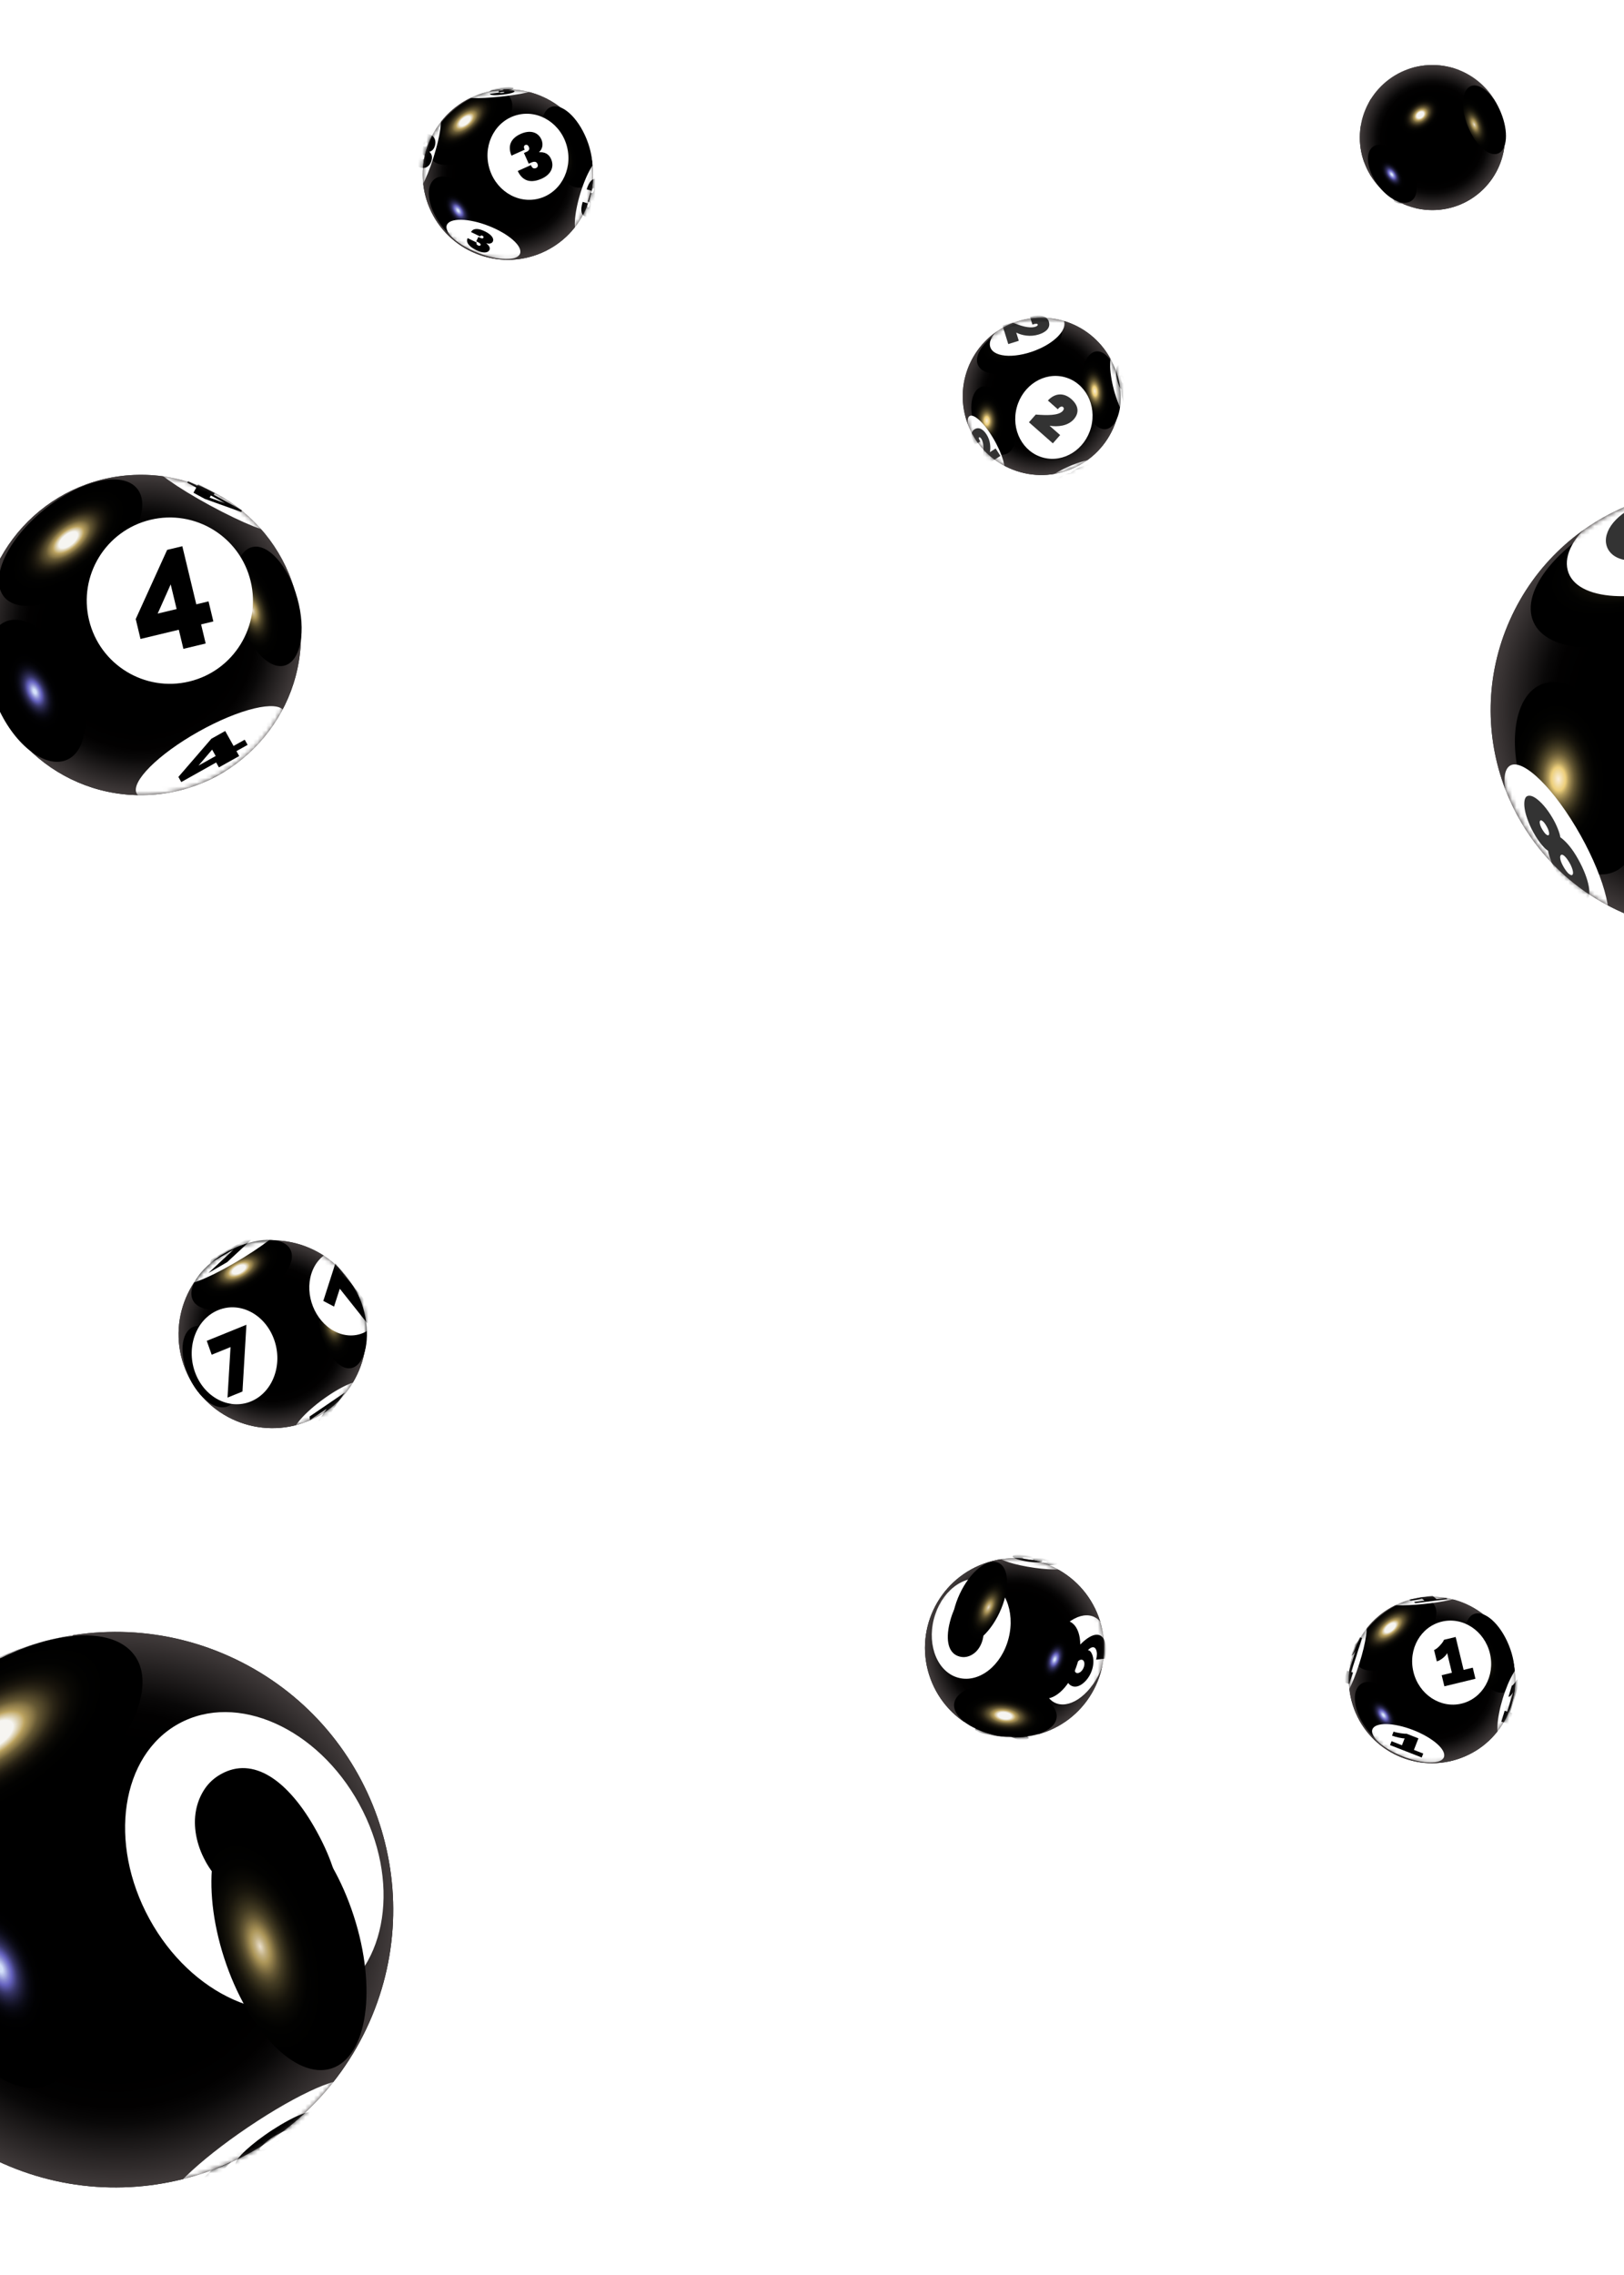 <svg width="375" height="525" viewBox="0 0 375 525" fill="none" xmlns="http://www.w3.org/2000/svg">
<g filter="url(#filter0_df_1838_1559)">
<path style="mix-blend-mode:multiply" d="M257.037 94.861C261.125 85.705 257.016 74.969 247.861 70.881C238.705 66.794 227.969 70.902 223.882 80.057C219.794 89.213 223.902 99.949 233.058 104.037C242.213 108.125 252.949 104.016 257.037 94.861Z" fill="url(#paint0_linear_1838_1559)"/>
<path style="mix-blend-mode:screen" d="M257.037 94.861C261.125 85.705 257.016 74.969 247.861 70.881C238.705 66.794 227.969 70.902 223.882 80.057C219.794 89.213 223.902 99.949 233.058 104.037C242.213 108.125 252.949 104.016 257.037 94.861Z" fill="url(#paint1_radial_1838_1559)"/>
<path style="mix-blend-mode:screen" d="M233.705 91.452C235.297 95.726 234.676 99.901 232.322 100.778C229.968 101.658 226.765 98.902 225.175 94.632C223.582 90.357 224.203 86.182 226.557 85.305C228.915 84.426 232.116 87.178 233.708 91.453L233.705 91.452Z" fill="url(#paint2_radial_1838_1559)"/>
<path style="mix-blend-mode:screen" d="M237.5 80.673C232.214 83.031 226.989 82.834 225.824 80.227C224.659 77.619 227.999 73.595 233.285 71.233C238.567 68.87 243.795 69.071 244.961 71.675C246.126 74.283 242.786 78.307 237.504 80.67L237.5 80.673Z" fill="url(#paint3_radial_1838_1559)"/>
<path style="mix-blend-mode:screen" d="M249.804 86.618C249.191 81.665 250.675 77.403 253.118 77.1C255.56 76.797 258.038 80.569 258.653 85.521C259.266 90.473 257.781 94.736 255.339 95.039C252.897 95.342 250.419 91.57 249.804 86.618Z" fill="url(#paint4_radial_1838_1559)"/>
<mask id="mask0_1838_1559" style="mask-type:luminance" maskUnits="userSpaceOnUse" x="222" y="69" width="37" height="37">
<path d="M257.098 94.877C261.186 85.722 257.077 74.986 247.922 70.898C238.766 66.81 228.03 70.919 223.942 80.074C219.855 89.23 223.963 99.966 233.118 104.053C242.274 108.141 253.01 104.033 257.098 94.877Z" fill="white"/>
</mask>
<g mask="url(#mask0_1838_1559)">
<path d="M251.93 94.613C250.556 99.741 245.604 102.87 240.869 101.601C236.134 100.333 233.41 95.147 234.784 90.019C236.158 84.89 241.11 81.764 245.844 83.033C250.579 84.302 253.303 89.488 251.93 94.613Z" fill="white"/>
<path d="M237.596 93.449L239.167 91.666C241.669 91.861 244.416 91.949 245.403 90.829C245.704 90.487 245.714 90.154 245.468 89.937C245.212 89.712 244.773 89.78 244.26 90.447L241.966 88.425C243.865 86.42 245.915 86.805 247.377 88.093C249.32 89.805 249.045 91.516 247.954 92.754C246.591 94.302 244.278 94.558 242.354 94.247L244.798 96.4L243.115 98.311L237.596 93.449Z" fill="#333333"/>
<path d="M239.107 76.865C234.005 78.851 228.946 78.432 228.581 75.718C228.228 73.099 232.502 69.868 237.426 68.598C241.731 67.487 245.238 68.241 245.745 70.205C246.265 72.225 243.527 75.142 239.105 76.861L239.107 76.865Z" fill="white"/>
<path d="M231.494 71.132L233.763 70.427C235.565 71.144 237.618 71.854 239.045 71.411C239.48 71.276 239.686 71.076 239.627 70.886C239.565 70.688 239.188 70.624 238.396 70.906L237.844 69.131C240.498 68.37 241.84 69.093 242.192 70.224C242.659 71.727 241.427 72.699 239.851 73.189C237.881 73.801 235.955 73.404 234.665 72.754L235.253 74.645L232.821 75.401L231.494 71.132Z" fill="#333333"/>
<path d="M257.48 86.911C258.87 91.503 260.975 94.574 262.181 93.768C263.391 92.963 263.245 88.588 261.856 83.993C260.466 79.401 258.362 76.33 257.155 77.136C255.949 77.942 256.092 82.316 257.48 86.911Z" fill="white"/>
<path d="M259.104 87.699C259.052 87.44 259.009 87.2 258.983 86.975C258.954 86.749 258.936 86.544 258.93 86.359C258.925 86.175 258.923 86.012 258.929 85.875C258.799 85.754 258.654 85.532 258.499 85.21C258.34 84.888 258.208 84.552 258.1 84.194C257.945 83.676 257.835 83.197 257.778 82.753C257.72 82.309 257.699 81.923 257.718 81.596C257.737 81.266 257.782 80.994 257.857 80.779C257.932 80.564 258.026 80.42 258.136 80.346C258.246 80.272 258.379 80.266 258.539 80.326C258.696 80.385 258.868 80.518 259.046 80.728C259.225 80.938 259.408 81.222 259.592 81.583C259.775 81.943 259.945 82.379 260.103 82.899C260.211 83.256 260.294 83.62 260.347 84.001C260.402 84.379 260.417 84.68 260.392 84.905C260.466 84.99 260.545 85.095 260.632 85.222C260.719 85.349 260.807 85.497 260.9 85.667C260.993 85.837 261.085 86.034 261.175 86.252C261.269 86.471 261.354 86.719 261.436 86.993C261.601 87.542 261.725 88.059 261.798 88.545C261.875 89.032 261.912 89.464 261.906 89.846C261.901 90.225 261.861 90.543 261.782 90.798C261.703 91.054 261.592 91.224 261.452 91.322C261.304 91.421 261.14 91.428 260.957 91.348C260.775 91.268 260.59 91.105 260.397 90.859C260.207 90.615 260.016 90.294 259.831 89.902C259.643 89.506 259.473 89.046 259.313 88.519C259.226 88.236 259.158 87.962 259.105 87.706L259.104 87.699ZM260.342 88.522C260.46 88.688 260.564 88.74 260.651 88.684C260.736 88.627 260.779 88.48 260.772 88.236C260.768 87.993 260.721 87.728 260.631 87.43C260.531 87.106 260.426 86.867 260.314 86.716C260.203 86.566 260.101 86.521 260.012 86.58C259.928 86.637 259.883 86.777 259.88 86.998C259.879 87.219 259.925 87.497 260.029 87.833C260.12 88.127 260.22 88.358 260.338 88.524L260.342 88.522ZM259.126 82.996C259.043 82.881 258.969 82.847 258.902 82.891C258.835 82.936 258.802 83.044 258.805 83.215C258.808 83.385 258.838 83.569 258.901 83.773C258.983 84.047 259.067 84.236 259.158 84.336C259.246 84.435 259.316 84.468 259.371 84.431C259.425 84.397 259.455 84.298 259.461 84.134C259.467 83.969 259.429 83.752 259.347 83.477C259.287 83.275 259.212 83.116 259.129 83.001L259.126 82.996Z" fill="#333333"/>
<path d="M226.141 100.52C228.338 104.193 230.826 106.391 231.694 105.434C232.566 104.475 231.49 100.723 229.294 97.051C227.097 93.379 224.61 91.181 223.742 92.137C222.869 93.096 223.945 96.848 226.141 100.52Z" fill="white"/>
<path d="M227.997 103.145L226.969 101.545C227.137 100.001 227.247 98.264 226.601 97.258C226.404 96.951 226.205 96.835 226.071 96.921C225.932 97.011 225.963 97.316 226.35 97.866L225.097 98.671C223.943 96.785 224.215 95.595 225.013 95.082C226.073 94.401 227.086 95.145 227.801 96.256C228.694 97.646 228.798 99.218 228.572 100.352L229.906 99.494L231.009 101.21L227.997 103.145Z" fill="#333333"/>
<path d="M249.674 107.407C253.682 105.608 256.224 103.334 255.352 102.332C254.479 101.331 250.521 101.975 246.512 103.777C242.504 105.576 239.963 107.85 240.838 108.852C241.71 109.857 245.669 109.21 249.678 107.408L249.674 107.407Z" fill="white"/>
<path d="M249.797 105.981C249.58 106.055 249.374 106.117 249.18 106.168C248.986 106.22 248.811 106.256 248.651 106.283C248.492 106.309 248.353 106.327 248.229 106.336C248.14 106.464 247.962 106.613 247.701 106.785C247.44 106.961 247.16 107.114 246.862 107.245C246.43 107.44 246.024 107.587 245.644 107.689C245.264 107.791 244.933 107.851 244.644 107.874C244.354 107.897 244.112 107.884 243.919 107.842C243.723 107.8 243.588 107.736 243.511 107.65C243.434 107.564 243.413 107.448 243.446 107.301C243.478 107.154 243.576 106.994 243.738 106.816C243.901 106.634 244.127 106.446 244.42 106.245C244.713 106.043 245.073 105.846 245.509 105.652C245.808 105.517 246.117 105.407 246.439 105.316C246.76 105.226 247.022 105.179 247.219 105.176C247.284 105.104 247.368 105.023 247.468 104.932C247.569 104.841 247.687 104.749 247.824 104.65C247.961 104.552 248.123 104.451 248.303 104.343C248.483 104.24 248.688 104.135 248.919 104.031C249.379 103.826 249.813 103.663 250.229 103.542C250.642 103.421 251.016 103.342 251.348 103.303C251.68 103.264 251.96 103.263 252.191 103.304C252.422 103.345 252.585 103.42 252.683 103.533C252.786 103.65 252.811 103.792 252.762 103.958C252.714 104.125 252.593 104.307 252.399 104.501C252.206 104.694 251.951 104.896 251.629 105.103C251.308 105.311 250.925 105.513 250.484 105.713C250.248 105.819 250.02 105.91 249.799 105.985L249.797 105.981ZM250.37 104.811C250.502 104.691 250.536 104.592 250.474 104.524C250.416 104.457 250.28 104.437 250.071 104.468C249.862 104.498 249.633 104.568 249.389 104.679C249.118 104.8 248.923 104.921 248.803 105.034C248.686 105.148 248.658 105.24 248.718 105.312C248.776 105.379 248.904 105.403 249.098 105.379C249.291 105.355 249.525 105.279 249.808 105.154C250.055 105.044 250.242 104.928 250.374 104.808L250.37 104.811ZM245.703 106.488C245.611 106.574 245.589 106.641 245.637 106.695C245.682 106.749 245.781 106.765 245.928 106.746C246.075 106.726 246.234 106.675 246.406 106.6C246.634 106.496 246.787 106.402 246.867 106.313C246.942 106.226 246.963 106.159 246.926 106.118C246.888 106.076 246.8 106.06 246.654 106.073C246.512 106.086 246.324 106.143 246.097 106.245C245.928 106.32 245.795 106.402 245.704 106.485L245.703 106.488Z" fill="black"/>
</g>
</g>
<g filter="url(#filter1_df_1838_1559)">
<path style="mix-blend-mode:multiply" d="M124.115 54.726C134.302 50.952 139.501 39.633 135.726 29.446C131.952 19.259 120.634 14.06 110.446 17.834C100.259 21.609 95.06 32.927 98.835 43.115C102.609 53.302 113.927 58.501 124.115 54.726Z" fill="url(#paint5_linear_1838_1559)"/>
<path style="mix-blend-mode:screen" d="M124.115 54.726C134.302 50.952 139.501 39.633 135.726 29.446C131.952 19.259 120.634 14.06 110.446 17.834C100.259 21.609 95.06 32.927 98.835 43.115C102.609 53.302 113.927 58.501 124.115 54.726Z" fill="url(#paint6_radial_1838_1559)"/>
<path style="mix-blend-mode:screen" d="M109.757 41.772C112.665 45.857 113.194 50.467 110.942 52.072C108.69 53.677 104.507 51.661 101.599 47.58C98.691 43.495 98.162 38.884 100.414 37.28C102.666 35.675 106.849 37.687 109.757 41.772Z" fill="url(#paint7_radial_1838_1559)"/>
<path style="mix-blend-mode:screen" d="M112.238 29.961C107.298 33.972 101.69 35.247 99.715 32.812C97.735 30.376 100.138 25.147 105.074 21.139C110.014 17.128 115.623 15.853 117.602 18.288C119.581 20.724 117.178 25.949 112.238 29.961Z" fill="url(#paint8_radial_1838_1559)"/>
<path style="mix-blend-mode:screen" d="M126.361 31.761C124.301 26.674 124.663 21.73 127.172 20.712C129.681 19.694 133.383 22.992 135.444 28.079C137.504 33.166 137.142 38.111 134.633 39.129C132.124 40.147 128.422 36.848 126.361 31.761Z" fill="url(#paint9_radial_1838_1559)"/>
<mask id="mask1_1838_1559" style="mask-type:luminance" maskUnits="userSpaceOnUse" x="97" y="16" width="40" height="40">
<path d="M124.115 54.726C134.302 50.952 139.501 39.633 135.726 29.446C131.952 19.259 120.634 14.06 110.446 17.834C100.259 21.609 95.06 32.927 98.835 43.115C102.609 53.302 113.927 58.501 124.115 54.726Z" fill="white"/>
</mask>
<g mask="url(#mask1_1838_1559)">
<path d="M130.955 29.994C132.25 35.345 129.253 40.664 124.256 41.87C119.262 43.08 114.163 39.719 112.868 34.372C111.573 29.02 114.571 23.705 119.568 22.496C124.565 21.286 129.664 24.642 130.959 29.994H130.955Z" fill="white"/>
<path d="M118.104 31.914C117.178 29.692 117.931 27.929 120.233 26.9C122.52 25.877 124.291 26.577 124.995 28.152C125.638 29.589 125.012 30.615 124.492 31.08L124.516 31.135C125.651 31.059 126.674 31.414 127.243 32.685C128.04 34.467 127.265 36.257 125.09 37.229C122.774 38.265 120.734 37.984 119.554 35.461L122.604 34.096C122.852 34.765 123.225 35.029 123.818 34.764C124.157 34.612 124.294 34.236 124.108 33.822C123.886 33.324 123.473 33.16 122.612 33.546L122.09 33.779L120.983 31.306L121.492 31.079C121.752 30.979 122.464 30.677 122.118 29.903C121.896 29.406 121.561 29.34 121.293 29.46C120.841 29.662 120.974 30.149 121.154 30.55L118.104 31.914Z" fill="black"/>
<path d="M124.313 16.151C124.932 16.664 121.605 17.56 116.876 18.154C112.148 18.745 107.815 18.81 107.191 18.297C106.572 17.784 109.9 16.888 114.628 16.293C119.357 15.703 123.69 15.637 124.313 16.151Z" fill="white"/>
<path d="M113.136 17.087C113.139 16.743 114.098 16.445 115.854 16.238C117.6 16.032 118.549 16.115 118.578 16.358C118.604 16.58 117.926 16.758 117.466 16.842L117.467 16.85C118.217 16.818 118.779 16.858 118.802 17.054C118.834 17.33 117.854 17.633 116.194 17.828C114.427 18.036 113.192 18.026 113.113 17.637L115.441 17.363C115.42 17.468 115.588 17.504 116.041 17.451C116.299 17.42 116.489 17.357 116.481 17.293C116.472 17.216 116.251 17.197 115.594 17.274L115.195 17.321L115.15 16.939L115.538 16.893C115.732 16.873 116.271 16.811 116.257 16.692C116.248 16.615 116.051 16.61 115.846 16.634C115.502 16.675 115.456 16.752 115.463 16.814L113.136 17.087Z" fill="black"/>
<path d="M100.08 32.397C98.467 37.463 96.439 41.344 95.555 41.063C94.671 40.782 95.262 36.445 96.879 31.378C98.491 26.312 100.52 22.431 101.403 22.712C102.287 22.993 101.697 27.33 100.08 32.397Z" fill="white"/>
<path d="M96.294 28.919C96.754 27.304 97.712 26.617 99.015 26.961C100.31 27.302 100.755 28.402 100.449 29.566C100.169 30.627 99.536 30.952 99.155 31.004L99.144 31.045C99.626 31.456 99.902 32.063 99.654 33.002C99.307 34.319 98.33 35.012 97.099 34.687C95.788 34.342 95.079 33.369 95.55 31.484L97.276 31.939C97.126 32.413 97.176 32.71 97.511 32.798C97.703 32.849 97.898 32.693 97.979 32.386C98.076 32.019 97.972 31.762 97.485 31.634L97.189 31.556L97.67 29.729L97.958 29.805C98.099 29.853 98.496 29.968 98.647 29.396C98.744 29.029 98.635 28.858 98.483 28.818C98.227 28.751 98.098 29.077 98.02 29.373L96.294 28.919Z" fill="black"/>
<path d="M120.073 54.552C119.401 56.275 115.071 56.19 110.404 54.369C105.737 52.544 102.499 49.673 103.171 47.95C103.843 46.228 108.172 46.313 112.839 48.134C117.507 49.958 120.745 52.83 120.073 54.552Z" fill="white"/>
<path d="M108.763 49.551C109.243 48.666 110.369 48.61 111.959 49.385C113.539 50.155 114.128 51.076 113.812 51.724C113.523 52.316 112.774 52.267 112.316 52.142L112.305 52.165C112.906 52.641 113.268 53.162 113.012 53.685C112.655 54.419 111.507 54.471 110.005 53.739C108.405 52.959 107.503 52.013 107.984 50.952L110.09 51.979C109.931 52.232 110.005 52.451 110.415 52.651C110.649 52.765 110.877 52.743 110.96 52.572C111.06 52.367 110.923 52.153 110.328 51.863L109.967 51.687L110.464 50.669L110.815 50.84C110.988 50.931 111.472 51.175 111.628 50.856C111.727 50.652 111.588 50.492 111.403 50.402C111.091 50.25 110.95 50.414 110.87 50.578L108.763 49.551Z" fill="black"/>
<path d="M138.221 41.963C136.767 46.753 134.645 50.349 133.476 49.995C132.307 49.64 132.539 45.47 133.993 40.68C135.447 35.891 137.569 32.295 138.738 32.649C139.907 33.003 139.675 37.174 138.221 41.963Z" fill="white"/>
<path d="M135.47 39.693C136.047 37.874 136.848 37.039 137.745 37.312C138.637 37.583 138.797 38.76 138.399 40.068C138.036 41.262 137.527 41.672 137.241 41.761L137.228 41.807C137.517 42.221 137.627 42.868 137.306 43.925C136.856 45.406 136.04 46.249 135.192 45.991C134.289 45.717 133.918 44.701 134.544 42.584L135.733 42.945C135.552 43.48 135.544 43.803 135.776 43.873C135.908 43.914 136.073 43.726 136.178 43.381C136.303 42.968 136.266 42.693 135.931 42.591L135.727 42.529L136.351 40.474L136.55 40.535C136.645 40.576 136.917 40.671 137.112 40.029C137.238 39.615 137.184 39.436 137.08 39.404C136.903 39.35 136.761 39.721 136.66 40.054L135.47 39.693Z" fill="black"/>
</g>
</g>
<g filter="url(#filter2_d_1838_1559)">
<path style="mix-blend-mode:multiply" d="M319.753 37.485C329.005 37.485 336.505 29.989 336.505 20.742C336.505 11.496 329.005 4 319.753 4C310.5 4 303 11.496 303 20.742C303 29.989 310.5 37.485 319.753 37.485Z" fill="url(#paint10_linear_1838_1559)"/>
<mask id="mask2_1838_1559" style="mask-type:luminance" maskUnits="userSpaceOnUse" x="303" y="4" width="34" height="34">
<path style="mix-blend-mode:screen" d="M319.753 37.485C329.005 37.485 336.505 29.989 336.505 20.742C336.505 11.496 329.005 4 319.753 4C310.5 4 303 11.496 303 20.742C303 29.989 310.5 37.485 319.753 37.485Z" fill="white"/>
</mask>
<g mask="url(#mask2_1838_1559)">
<path d="M335.258 23.462C335.049 28.33 331.533 32.133 327.406 31.957C323.277 31.781 320.101 27.69 320.308 22.822C320.517 17.955 324.034 14.151 328.16 14.327C332.289 14.504 335.467 18.592 335.258 23.462Z" fill="white"/>
<path d="M328.72 21.579C329.158 21.599 329.556 21.703 329.919 21.889C330.28 22.078 330.592 22.328 330.85 22.645C331.107 22.96 331.301 23.334 331.434 23.767C331.565 24.198 331.621 24.672 331.598 25.189C331.575 25.736 331.467 26.23 331.276 26.674C331.084 27.117 330.829 27.493 330.509 27.805C330.192 28.115 329.816 28.352 329.387 28.511C328.959 28.67 328.493 28.738 327.986 28.718C327.315 28.69 326.721 28.506 326.204 28.171C325.685 27.833 325.299 27.377 325.049 26.797L326.259 25.343C326.494 25.708 326.771 26.003 327.094 26.23C327.414 26.457 327.747 26.578 328.092 26.593C328.495 26.61 328.823 26.487 329.075 26.225C329.327 25.963 329.463 25.602 329.483 25.146C329.501 24.71 329.405 24.357 329.193 24.082C328.982 23.81 328.694 23.666 328.334 23.649C328.102 23.639 327.885 23.692 327.681 23.802C327.479 23.916 327.313 24.08 327.182 24.299L325.392 24.223C325.392 24.223 325.415 24.11 325.458 23.913C325.501 23.717 325.551 23.462 325.614 23.152C325.675 22.84 325.745 22.492 325.826 22.103C325.906 21.715 325.99 21.322 326.075 20.919C326.272 19.974 326.494 18.902 326.743 17.705L331.291 17.899L331.195 20.117L328.142 19.986L327.807 21.814C327.862 21.745 327.966 21.685 328.117 21.637C328.271 21.587 328.47 21.569 328.72 21.579Z" fill="black"/>
<path d="M310.88 16.16C307.447 19.21 303.797 19.618 302.731 17.07C301.665 14.524 303.583 9.987 307.016 6.937C310.449 3.887 314.099 3.478 315.166 6.027C316.232 8.573 314.314 13.11 310.88 16.16Z" fill="white"/>
<path d="M310.193 10.619C310.306 10.889 310.349 11.191 310.324 11.529C310.298 11.864 310.213 12.212 310.069 12.568C309.925 12.926 309.721 13.284 309.462 13.642C309.199 14.002 308.887 14.342 308.524 14.665C308.138 15.008 307.765 15.268 307.402 15.444C307.039 15.62 306.704 15.716 306.396 15.731C306.089 15.746 305.819 15.678 305.585 15.53C305.35 15.381 305.169 15.152 305.038 14.839C304.864 14.425 304.821 13.957 304.904 13.432C304.987 12.908 305.194 12.381 305.524 11.857L306.88 11.623C306.694 11.998 306.57 12.354 306.505 12.691C306.439 13.029 306.452 13.304 306.54 13.516C306.643 13.765 306.825 13.879 307.079 13.856C307.334 13.833 307.624 13.679 307.944 13.392C308.252 13.12 308.468 12.832 308.597 12.53C308.725 12.227 308.743 11.965 308.65 11.741C308.589 11.597 308.491 11.504 308.355 11.459C308.219 11.413 308.055 11.423 307.868 11.489L307.405 10.385C307.405 10.385 307.49 10.324 307.637 10.221C307.785 10.118 307.974 9.984 308.209 9.815C308.443 9.649 308.705 9.462 308.998 9.258C309.29 9.054 309.588 8.845 309.89 8.633C310.601 8.131 311.407 7.564 312.31 6.932L313.485 9.737L311.919 11.126L311.13 9.243L309.767 10.236C309.83 10.223 309.9 10.246 309.978 10.304C310.056 10.362 310.127 10.468 310.193 10.622V10.619Z" fill="black"/>
<path d="M312.401 29.207C315.622 32.242 317.029 35.98 315.544 37.553C314.059 39.128 310.243 37.944 307.021 34.906C303.8 31.874 302.393 28.136 303.878 26.563C305.363 24.987 309.179 26.172 312.401 29.209V29.207Z" fill="white"/>
<path d="M308.67 30.928C308.826 30.762 309.03 30.661 309.277 30.628C309.524 30.595 309.797 30.621 310.094 30.706C310.391 30.792 310.709 30.941 311.044 31.147C311.38 31.354 311.717 31.621 312.06 31.941C312.423 32.282 312.721 32.627 312.958 32.972C313.194 33.318 313.363 33.65 313.469 33.971C313.573 34.288 313.608 34.583 313.575 34.855C313.54 35.125 313.431 35.359 313.25 35.551C313.008 35.806 312.688 35.939 312.29 35.944C311.889 35.952 311.453 35.831 310.979 35.581L310.396 34.205C310.722 34.331 311.012 34.397 311.271 34.404C311.531 34.412 311.722 34.349 311.846 34.218C311.992 34.064 312.017 33.855 311.922 33.593C311.826 33.33 311.629 33.058 311.327 32.773C311.039 32.501 310.767 32.327 310.512 32.246C310.258 32.168 310.066 32.196 309.935 32.335C309.852 32.423 309.814 32.544 309.824 32.695C309.834 32.846 309.89 33.015 309.996 33.199L309.35 33.882C309.35 33.882 309.282 33.804 309.164 33.668C309.045 33.532 308.892 33.358 308.7 33.144C308.508 32.929 308.297 32.69 308.062 32.42C307.828 32.153 307.588 31.878 307.344 31.601C306.769 30.948 306.119 30.21 305.393 29.383L307.029 27.649L308.496 29.032L307.397 30.197L308.521 31.442C308.493 31.379 308.488 31.301 308.503 31.208C308.521 31.117 308.574 31.021 308.665 30.928H308.67Z" fill="black"/>
<path d="M330.686 6.591C333.884 9.321 336.15 11.918 335.747 12.391C335.341 12.865 332.42 11.038 329.221 8.308C326.02 5.578 323.754 2.982 324.159 2.508C324.565 2.034 327.487 3.861 330.686 6.591Z" fill="white"/>
</g>
<path style="mix-blend-mode:screen" d="M319.753 37.485C329.005 37.485 336.505 29.989 336.505 20.742C336.505 11.496 329.005 4 319.753 4C310.5 4 303 11.496 303 20.742C303 29.989 310.5 37.485 319.753 37.485Z" fill="url(#paint11_radial_1838_1559)"/>
<path style="mix-blend-mode:screen" d="M313.938 26.641C316.391 30.086 316.84 33.976 314.939 35.329C313.038 36.681 309.507 34.984 307.054 31.538C304.602 28.093 304.153 24.203 306.054 22.852C307.954 21.501 311.486 23.197 313.938 26.643V26.641Z" fill="url(#paint12_radial_1838_1559)"/>
<path style="mix-blend-mode:screen" d="M320.18 20.316C317.268 22.681 313.553 22.93 311.882 20.873C310.213 18.819 311.219 15.237 314.133 12.873C317.044 10.508 320.76 10.259 322.431 12.316C324.099 14.37 323.094 17.954 320.18 20.316Z" fill="url(#paint13_radial_1838_1559)"/>
<path style="mix-blend-mode:screen" d="M327.953 18.194C326.214 13.903 326.521 9.732 328.639 8.872C330.756 8.015 333.882 10.798 335.621 15.088C337.36 19.378 337.053 23.55 334.938 24.41C332.821 25.267 329.695 22.484 327.956 18.194H327.953Z" fill="url(#paint14_radial_1838_1559)"/>
</g>
<g filter="url(#filter3_d_1838_1559)">
<path style="mix-blend-mode:multiply" d="M418.18 163.802C429.672 138.064 418.123 107.883 392.385 96.391C366.647 84.9 336.466 96.449 324.975 122.187C313.483 147.925 325.032 178.106 350.77 189.597C376.508 201.089 406.689 189.54 418.18 163.802Z" fill="url(#paint15_linear_1838_1559)"/>
<path style="mix-blend-mode:screen" d="M418.18 163.802C429.672 138.064 418.123 107.883 392.385 96.391C366.647 84.9 336.466 96.449 324.975 122.187C313.483 147.925 325.032 178.106 350.77 189.597C376.508 201.089 406.689 189.54 418.18 163.802Z" fill="url(#paint16_radial_1838_1559)"/>
<path style="mix-blend-mode:screen" d="M352.591 154.218C357.068 166.234 355.322 177.972 348.704 180.436C342.085 182.909 333.082 175.162 328.611 163.157C324.134 151.141 325.88 139.403 332.497 136.939C339.126 134.468 348.123 142.205 352.6 154.22L352.591 154.218Z" fill="url(#paint17_radial_1838_1559)"/>
<path style="mix-blend-mode:screen" d="M363.257 123.916C348.399 130.547 333.708 129.993 330.434 122.663C327.16 115.332 336.547 104.019 351.407 97.379C366.258 90.736 380.956 91.302 384.232 98.623C387.506 105.953 378.119 117.267 363.268 123.909L363.257 123.916Z" fill="url(#paint18_radial_1838_1559)"/>
<mask id="mask3_1838_1559" style="mask-type:luminance" maskUnits="userSpaceOnUse" x="320" y="91" width="103" height="104">
<path d="M418.352 163.849C429.843 138.111 418.294 107.931 392.556 96.439C366.818 84.947 336.638 96.496 325.146 122.234C313.654 147.973 325.203 178.153 350.941 189.645C376.679 201.137 406.86 189.588 418.352 163.849Z" fill="white"/>
</mask>
<g mask="url(#mask3_1838_1559)">
<path d="M403.824 163.104C399.961 177.521 386.039 186.318 372.729 182.751C359.418 179.184 351.76 164.606 355.623 150.189C359.486 135.772 373.405 126.985 386.715 130.552C400.026 134.118 407.684 148.697 403.824 163.104Z" fill="white"/>
<path d="M390.059 167.687C389.375 169.185 388.474 170.411 387.357 171.385C386.244 172.35 384.995 173.055 383.627 173.485C382.255 173.924 380.816 174.073 379.292 173.957C377.769 173.84 376.282 173.441 374.826 172.779C373.414 172.139 372.176 171.282 371.11 170.219C370.035 169.154 369.22 167.953 368.637 166.612C368.063 165.272 367.768 163.833 367.76 162.305C367.751 160.777 368.107 159.23 368.814 157.68C369.169 156.9 369.601 156.229 370.121 155.668C370.631 155.105 371.179 154.62 371.768 154.234C372.351 153.836 372.942 153.518 373.533 153.269C374.125 153.019 374.702 152.824 375.242 152.696C374.698 151.861 374.399 150.838 374.353 149.63C374.305 148.432 374.515 147.322 374.978 146.319C375.654 144.848 376.557 143.69 377.698 142.84C378.84 141.989 380.068 141.395 381.383 141.057C382.689 140.717 384.018 140.617 385.368 140.764C386.709 140.91 387.935 141.229 389.015 141.732C390.107 142.229 391.14 142.943 392.138 143.861C393.124 144.786 393.94 145.841 394.564 147.028C395.188 148.216 395.556 149.529 395.662 150.947C395.768 152.365 395.486 153.816 394.812 155.278C394.349 156.281 393.642 157.18 392.677 157.951C391.71 158.732 390.735 159.18 389.744 159.323C390 159.819 390.227 160.385 390.435 161.024C390.643 161.663 390.773 162.339 390.833 163.055C390.892 163.78 390.866 164.531 390.761 165.319C390.657 166.108 390.425 166.901 390.054 167.705L390.059 167.687ZM382.587 163.693C383.017 162.739 383.073 161.879 382.737 161.099C382.402 160.32 381.811 159.734 380.961 159.35C380.087 158.951 379.247 158.891 378.446 159.162C377.642 159.443 377.035 160.038 376.615 160.955C376.236 161.787 376.197 162.622 376.506 163.463C376.816 164.304 377.391 164.915 378.24 165.298C379.115 165.697 379.968 165.741 380.784 165.416C381.607 165.102 382.208 164.524 382.589 163.684L382.587 163.693ZM382.597 149.983C382.242 150.763 382.205 151.443 382.505 152.028C382.796 152.612 383.208 153.033 383.746 153.274C384.274 153.513 384.863 153.564 385.517 153.409C386.162 153.251 386.666 152.784 387.018 152.013C387.279 151.442 387.3 150.854 387.068 150.268C386.837 149.681 386.394 149.232 385.727 148.927C385.06 148.622 384.439 148.582 383.855 148.804C383.271 149.027 382.854 149.42 382.592 150.001L382.597 149.983Z" fill="#333333"/>
<path d="M367.776 113.212C353.432 118.795 339.209 117.618 338.183 109.986C337.191 102.626 349.207 93.543 363.05 89.973C375.15 86.85 385.01 88.967 386.436 94.49C387.898 100.169 380.201 108.368 367.769 113.2L367.776 113.212Z" fill="white"/>
<path d="M359.196 107.405C357.645 107.971 356.182 108.317 354.807 108.444C353.42 108.578 352.185 108.51 351.108 108.25C350.021 107.988 349.132 107.536 348.457 106.899C347.783 106.261 347.358 105.487 347.196 104.568C347.042 103.691 347.174 102.765 347.568 101.801C347.96 100.847 348.597 99.92 349.48 99.019C350.349 98.134 351.424 97.314 352.711 96.571C353.978 95.832 355.402 95.232 356.993 94.774C357.773 94.545 358.504 94.391 359.184 94.321C359.864 94.25 360.484 94.222 361.059 94.25C361.626 94.275 362.144 94.337 362.602 94.44C363.063 94.534 363.459 94.65 363.812 94.784C364.188 94.214 364.803 93.659 365.648 93.118C366.49 92.586 367.367 92.179 368.276 91.908C369.585 91.52 370.769 91.342 371.83 91.373C372.881 91.402 373.799 91.57 374.575 91.866C375.342 92.159 375.963 92.558 376.431 93.063C376.898 93.567 377.201 94.105 377.342 94.667C377.48 95.239 377.462 95.885 377.289 96.606C377.112 97.337 376.77 98.071 376.264 98.8C375.752 99.548 375.046 100.262 374.13 100.959C373.212 101.666 372.093 102.25 370.769 102.731C369.855 103.06 368.889 103.257 367.895 103.302C366.89 103.354 366.095 103.238 365.537 102.962C365.281 103.302 364.961 103.663 364.585 104.048C364.198 104.44 363.743 104.833 363.222 105.218C362.69 105.61 362.091 105.994 361.427 106.37C360.751 106.752 360.01 107.088 359.18 107.391L359.196 107.405ZM358.773 102.636C359.735 102.311 360.439 101.897 360.887 101.386C361.332 100.883 361.505 100.385 361.401 99.9C361.294 99.395 360.953 99.071 360.361 98.922C359.772 98.764 359.003 98.84 358.078 99.136C357.229 99.404 356.539 99.803 356.009 100.331C355.479 100.86 355.251 101.382 355.35 101.884C355.453 102.408 355.832 102.733 356.494 102.871C357.159 103.001 357.919 102.923 358.764 102.634L358.773 102.636ZM369.054 96.111C368.351 96.34 367.855 96.635 367.561 97.003C367.268 97.371 367.16 97.702 367.226 98.001C367.291 98.301 367.525 98.519 367.93 98.676C368.328 98.822 368.891 98.788 369.596 98.549C370.118 98.378 370.53 98.109 370.846 97.766C371.152 97.421 371.265 97.072 371.187 96.711C371.109 96.35 370.86 96.118 370.458 96.02C370.05 95.911 369.592 95.953 369.07 96.124L369.054 96.111Z" fill="#333333"/>
<path d="M331.327 179.714C337.502 190.037 344.496 196.216 346.936 193.527C349.388 190.831 346.364 180.283 340.19 169.96C334.015 159.637 327.022 153.458 324.581 156.147C322.129 158.843 325.153 169.391 331.327 179.714Z" fill="white"/>
<path d="M335.248 179.588C334.973 179.019 334.739 178.48 334.545 177.971C334.351 177.463 334.183 177 334.065 176.57C333.947 176.14 333.844 175.762 333.786 175.436C333.414 175.229 332.947 174.793 332.394 174.139C331.84 173.486 331.333 172.767 330.877 172.003C330.203 170.89 329.679 169.836 329.286 168.836C328.893 167.837 328.614 166.956 328.463 166.177C328.312 165.398 328.264 164.743 328.314 164.193C328.364 163.643 328.496 163.26 328.705 163.025C328.923 162.792 329.23 162.699 329.637 162.74C330.043 162.781 330.511 162.994 331.058 163.383C331.596 163.77 332.185 164.327 332.826 165.052C333.465 165.787 334.124 166.702 334.786 167.822C335.242 168.586 335.648 169.394 335.993 170.245C336.338 171.095 336.552 171.784 336.621 172.327C336.841 172.484 337.091 172.677 337.364 172.925C337.64 173.164 337.931 173.456 338.247 173.803C338.562 174.15 338.892 174.549 339.226 175.008C339.569 175.469 339.915 175.99 340.272 176.581C340.976 177.761 341.565 178.9 342.023 179.985C342.489 181.072 342.825 182.066 343.036 182.948C343.253 183.842 343.341 184.604 343.307 185.237C343.271 185.878 343.118 186.342 342.842 186.647C342.554 186.959 342.183 187.073 341.709 186.995C341.234 186.916 340.704 186.648 340.12 186.18C339.533 185.722 338.906 185.087 338.239 184.277C337.572 183.467 336.9 182.49 336.223 181.356C335.862 180.744 335.535 180.151 335.26 179.582L335.248 179.588ZM338.614 180.772C338.987 181.086 339.259 181.159 339.426 180.97C339.591 180.791 339.604 180.415 339.452 179.86C339.299 179.304 339.034 178.698 338.657 178.072C338.241 177.378 337.849 176.884 337.507 176.598C337.157 176.31 336.896 176.269 336.72 176.455C336.555 176.634 336.538 176.989 336.652 177.506C336.775 178.025 337.056 178.644 337.486 179.362C337.869 179.999 338.239 180.468 338.609 180.79L338.614 180.772ZM332.553 168.613C332.292 168.388 332.097 168.355 331.963 168.494C331.837 168.636 331.824 168.904 331.922 169.3C332.02 169.695 332.208 170.115 332.472 170.545C332.829 171.136 333.134 171.52 333.395 171.706C333.659 171.884 333.843 171.923 333.942 171.804C334.051 171.688 334.06 171.437 333.978 171.056C333.895 170.674 333.687 170.181 333.331 169.59C333.069 169.15 332.806 168.827 332.546 168.602L332.553 168.613Z" fill="#333333"/>
<path d="M397.481 199.072C408.749 194.016 415.894 187.621 413.441 184.807C410.989 181.992 399.862 183.802 388.593 188.867C377.325 193.924 370.179 200.318 372.641 203.135C375.092 205.959 386.22 204.14 397.49 199.075L397.481 199.072Z" fill="white"/>
</g>
</g>
<g filter="url(#filter4_d_1838_1559)">
<path style="mix-blend-mode:multiply" d="M58.444 312.541C69.037 306.972 73.11 293.87 67.541 283.277C61.972 272.684 48.87 268.611 38.277 274.18C27.684 279.749 23.611 292.851 29.18 303.444C34.749 314.037 47.851 318.11 58.444 312.541Z" fill="url(#paint19_linear_1838_1559)"/>
<path style="mix-blend-mode:screen" d="M58.444 312.541C69.037 306.972 73.11 293.87 67.541 283.277C61.972 272.684 48.87 268.611 38.277 274.18C27.684 279.749 23.611 292.851 29.18 303.444C34.749 314.037 47.851 318.11 58.444 312.541Z" fill="url(#paint20_radial_1838_1559)"/>
<path style="mix-blend-mode:screen" d="M39.112 298.585C41.353 303.628 40.917 308.719 38.135 309.955C35.354 311.192 31.284 308.104 29.04 303.062C26.799 298.018 27.235 292.928 30.017 291.694C32.797 290.457 36.868 293.545 39.112 298.587L39.112 298.585Z" fill="url(#paint21_radial_1838_1559)"/>
<path style="mix-blend-mode:screen" d="M44.151 285.204C37.943 288.45 31.615 288.599 30.015 285.537C28.416 282.475 32.149 277.362 38.355 274.116C44.561 270.87 50.892 270.721 52.491 273.783C54.091 276.845 50.357 281.958 44.151 285.204Z" fill="url(#paint22_radial_1838_1559)"/>
<path style="mix-blend-mode:screen" d="M59.219 291.419C58.109 285.48 59.585 280.225 62.513 279.677C65.441 279.13 68.716 283.5 69.824 289.436C70.934 295.374 69.459 300.629 66.531 301.177C63.603 301.725 60.328 297.354 59.219 291.419Z" fill="url(#paint23_radial_1838_1559)"/>
<mask id="mask4_1838_1559" style="mask-type:luminance" maskUnits="userSpaceOnUse" x="26" y="271" width="45" height="45">
<path d="M58.444 312.541C69.037 306.972 73.11 293.87 67.541 283.277C61.972 272.684 48.87 268.611 38.277 274.18C27.684 279.749 23.611 292.851 29.18 303.444C34.749 314.037 47.851 318.11 58.444 312.541Z" fill="white"/>
</mask>
<g mask="url(#mask4_1838_1559)">
<path d="M48.766 294.62C50.833 300.446 48.411 306.833 43.357 308.882C38.303 310.932 32.53 307.872 30.463 302.047C28.396 296.221 30.818 289.834 35.872 287.784C40.926 285.735 46.699 288.794 48.766 294.62Z" fill="white"/>
<path d="M38.693 296.323L34.341 298.09L33.203 294.887L42.358 291.173L41.449 306.582L37.996 307.982L38.693 296.323Z" fill="black"/>
<path d="M68.42 274.754C72.924 277.154 75.282 283.102 73.688 288.042C72.094 292.982 67.15 295.039 62.643 292.638C58.139 290.238 55.78 284.29 57.375 279.35C58.969 274.411 63.916 272.354 68.42 274.754Z" fill="white"/>
<path d="M63.92 282.859L62.593 286.981L60.113 285.674L62.902 277.005L71.387 287.651L70.336 290.921L63.923 282.859L63.92 282.859Z" fill="black"/>
<path d="M69.503 304.858C69.631 306.386 66.092 310.096 61.6 313.149C57.108 316.201 53.363 317.438 53.235 315.911C53.107 314.384 56.645 310.673 61.137 307.621C65.629 304.568 69.375 303.331 69.503 304.858Z" fill="white"/>
<path d="M60.89 310.556L57.02 313.186L56.951 312.347L65.088 306.818L60.422 313.63L57.354 315.715L60.892 310.557L60.89 310.556Z" fill="black"/>
<path d="M51.438 267.888C51.095 269.301 45.676 273.414 39.333 277.075C32.99 280.737 28.127 282.56 28.469 281.149C28.812 279.736 34.231 275.624 40.574 271.962C46.917 268.3 51.78 266.475 51.438 267.888Z" fill="white"/>
<path d="M39.468 273.762L34.006 276.918L34.194 276.14L45.682 269.505L37.912 276.73L33.578 279.232L39.465 273.761L39.468 273.762Z" fill="black"/>
</g>
</g>
<g filter="url(#filter5_d_1838_1559)">
<path style="mix-blend-mode:multiply" d="M17.143 168.467C37.539 167.58 53.354 150.327 52.467 129.931C51.58 109.534 34.327 93.719 13.931 94.606C-6.466 95.493 -22.281 112.746 -21.394 133.143C-20.507 153.539 -3.254 169.354 17.143 168.467Z" fill="url(#paint24_linear_1838_1559)"/>
<path style="mix-blend-mode:screen" d="M17.143 168.467C37.539 167.58 53.354 150.327 52.467 129.931C51.58 109.534 34.327 93.719 13.931 94.606C-6.466 95.493 -22.281 112.746 -21.394 133.143C-20.507 153.539 -3.254 169.354 17.143 168.467Z" fill="url(#paint25_radial_1838_1559)"/>
<path style="mix-blend-mode:screen" d="M0.118 140.455C4.076 149.241 3.361 158.135 -1.484 160.314C-6.329 162.498 -13.466 157.143 -17.423 148.358C-21.385 139.577 -20.67 130.683 -15.825 128.499C-10.981 126.315 -3.843 131.67 0.114 140.455H0.118Z" fill="url(#paint26_radial_1838_1559)"/>
<path style="mix-blend-mode:screen" d="M5.451 117.818C-3.037 124.709 -12.671 126.901 -16.069 122.717C-19.47 118.53 -15.345 109.552 -6.856 102.662C1.628 95.767 11.262 93.575 14.664 97.763C18.061 101.95 13.94 110.928 5.451 117.818Z" fill="url(#paint27_radial_1838_1559)"/>
<path style="mix-blend-mode:screen" d="M38.192 126.808C36.092 119.27 37.405 112.317 41.12 111.283C44.839 110.246 49.554 115.517 51.654 123.06C53.754 130.599 52.441 137.552 48.726 138.585C45.007 139.622 40.292 134.351 38.192 126.812V126.808Z" fill="url(#paint28_radial_1838_1559)"/>
<mask id="mask5_1838_1559" style="mask-type:luminance" maskUnits="userSpaceOnUse" x="-22" y="94" width="75" height="75">
<path d="M17.143 168.467C37.539 167.58 53.354 150.327 52.467 129.931C51.58 109.534 34.327 93.719 13.931 94.606C-6.466 95.493 -22.281 112.746 -21.394 133.143C-20.507 153.539 -3.254 169.354 17.143 168.467Z" fill="white"/>
</mask>
<g mask="url(#mask5_1838_1559)">
<path d="M40.877 119.127C43.354 129.431 37.008 139.794 26.704 142.271C16.4 144.747 6.037 138.401 3.56 128.097C1.084 117.793 7.43 107.43 17.734 104.954C28.038 102.477 38.401 108.823 40.877 119.127Z" fill="white"/>
<path d="M25.348 134.732L24.289 130.327L15.445 132.452L14.341 127.854L21.595 111.894L25.101 111.053L28.326 124.461L31.154 123.779L32.267 128.41L29.435 129.092L30.494 133.498L25.348 134.736V134.732ZM19.411 126.599L23.783 125.549L22.415 119.855L19.411 126.599Z" fill="black"/>
<path d="M48.576 149.103C50.061 151.755 43.656 158.168 34.268 163.427C24.88 168.686 16.066 170.798 14.576 168.142C13.091 165.49 19.496 159.076 28.884 153.818C38.272 148.559 47.086 146.446 48.576 149.103Z" fill="white"/>
<path d="M33.552 162.093L32.916 160.959L24.859 165.473L24.194 164.289L31.808 155.478L35 153.692L36.932 157.143L39.51 155.7L40.175 156.892L37.598 158.336L38.234 159.47L33.548 162.093H33.552ZM28.821 161.687L32.803 159.457L31.983 157.993L28.821 161.691V161.687Z" fill="black"/>
<path d="M18.522 92.441C19.02 91.525 25.617 94.148 33.256 98.298C40.895 102.448 46.685 106.556 46.187 107.473C45.69 108.389 39.092 105.766 31.453 101.616C23.814 97.466 18.024 93.357 18.522 92.441Z" fill="white"/>
<path d="M32.574 98.783L32.361 99.176L38.916 102.741L38.695 103.151L30.273 100.122L27.675 98.712L28.324 97.519L26.228 96.377L26.454 95.967L28.55 97.109L28.763 96.716L32.578 98.787L32.574 98.783ZM34.925 101.101L31.683 99.339L31.407 99.846L34.925 101.101Z" fill="black"/>
</g>
</g>
<g filter="url(#filter6_d_1838_1559)">
<path style="mix-blend-mode:multiply" d="M326.353 394.69C336.299 391.005 341.375 379.955 337.69 370.009C334.005 360.063 322.955 354.987 313.009 358.672C303.063 362.357 297.987 373.407 301.672 383.353C305.357 393.299 316.407 398.375 326.353 394.69Z" fill="url(#paint29_linear_1838_1559)"/>
<path style="mix-blend-mode:screen" d="M326.353 394.69C336.299 391.005 341.375 379.955 337.69 370.009C334.005 360.063 322.955 354.987 313.009 358.672C303.063 362.357 297.987 373.407 301.672 383.353C305.357 393.299 316.407 398.375 326.353 394.69Z" fill="url(#paint30_radial_1838_1559)"/>
<path style="mix-blend-mode:screen" d="M312.336 382.043C315.175 386.031 315.692 390.532 313.493 392.099C311.294 393.666 307.211 391.697 304.372 387.713C301.533 383.725 301.016 379.224 303.214 377.657C305.413 376.091 309.497 378.055 312.336 382.043Z" fill="url(#paint31_radial_1838_1559)"/>
<path style="mix-blend-mode:screen" d="M314.757 370.512C309.934 374.428 304.459 375.673 302.53 373.295C300.598 370.917 302.944 365.812 307.763 361.899C312.586 357.983 318.062 356.738 319.994 359.116C321.926 361.494 319.581 366.595 314.757 370.512Z" fill="url(#paint32_radial_1838_1559)"/>
<path style="mix-blend-mode:screen" d="M328.547 372.269C326.535 367.303 326.889 362.476 329.338 361.482C331.787 360.488 335.402 363.708 337.414 368.675C339.426 373.641 339.072 378.468 336.622 379.462C334.173 380.456 330.559 377.236 328.547 372.269Z" fill="url(#paint33_radial_1838_1559)"/>
<mask id="mask6_1838_1559" style="mask-type:luminance" maskUnits="userSpaceOnUse" x="300" y="357" width="39" height="39">
<path d="M326.353 394.69C336.299 391.005 341.375 379.955 337.69 370.009C334.005 360.063 322.955 354.987 313.009 358.672C303.063 362.357 297.987 373.407 301.672 383.353C305.357 393.299 316.407 398.375 326.353 394.69Z" fill="white"/>
</mask>
<g mask="url(#mask6_1838_1559)">
<path d="M333.032 370.543C334.297 375.768 331.37 380.961 326.491 382.138C321.616 383.319 316.638 380.039 315.374 374.818C314.109 369.593 317.036 364.404 321.915 363.223C326.794 362.042 331.772 365.319 333.036 370.543H333.032Z" fill="white"/>
<path d="M329.076 373.848L329.696 376.409L322.523 378.146L321.902 375.586L324.26 375.013L323.163 370.476C323.099 370.643 322.976 370.826 322.805 371.025C322.63 371.224 322.427 371.419 322.197 371.606C321.966 371.792 321.724 371.959 321.473 372.103C321.219 372.246 320.988 372.341 320.777 372.393L320.141 369.761C320.32 369.717 320.531 369.598 320.781 369.399C321.032 369.2 321.274 368.977 321.505 368.723C321.735 368.472 321.942 368.226 322.117 367.983C322.292 367.741 322.392 367.554 322.419 367.419L325.127 366.763L326.964 374.357L329.072 373.848H329.076Z" fill="black"/>
<path d="M326.547 357.028C327.152 357.529 323.903 358.404 319.287 358.984C314.67 359.561 310.44 359.624 309.831 359.123C309.227 358.622 312.475 357.748 317.092 357.167C321.708 356.591 325.939 356.527 326.547 357.028Z" fill="white"/>
<path d="M322.906 357.756L323.232 358.026L315.82 358.953L315.494 358.682L317.931 358.376L317.355 357.899C317.271 357.927 317.128 357.963 316.929 358.006C316.731 358.05 316.504 358.094 316.253 358.142C315.999 358.189 315.741 358.233 315.47 358.277C315.2 358.321 314.957 358.356 314.738 358.384L314.404 358.11C314.587 358.086 314.818 358.05 315.092 357.998C315.367 357.947 315.637 357.895 315.9 357.839C316.162 357.784 316.397 357.732 316.599 357.684C316.806 357.637 316.929 357.601 316.969 357.581L319.764 357.231L320.727 358.026L322.906 357.752V357.756Z" fill="black"/>
<path d="M302.888 372.89C301.314 377.836 299.333 381.625 298.471 381.351C297.608 381.077 298.184 376.842 299.763 371.896C301.337 366.949 303.318 363.16 304.18 363.434C305.043 363.709 304.467 367.943 302.888 372.89Z" fill="white"/>
<path d="M301.413 374.977L300.57 377.625L299.182 377.184L300.025 374.536L300.482 374.683L301.978 369.991C301.91 370.13 301.834 370.273 301.743 370.412C301.651 370.551 301.564 370.679 301.473 370.79C301.381 370.901 301.298 370.993 301.218 371.052C301.139 371.116 301.079 371.14 301.039 371.128L301.906 368.404C301.942 368.416 302.005 368.361 302.105 368.245C302.204 368.126 302.308 367.983 302.423 367.808C302.538 367.637 302.646 367.458 302.753 367.275C302.86 367.092 302.936 366.941 302.988 366.822L303.512 366.989L301.011 374.842L301.421 374.973L301.413 374.977Z" fill="black"/>
<path d="M322.408 394.52C321.752 396.202 317.525 396.118 312.968 394.341C308.412 392.56 305.25 389.757 305.907 388.075C306.563 386.393 310.789 386.476 315.346 388.254C319.903 390.035 323.064 392.838 322.408 394.52Z" fill="white"/>
<path d="M317.64 393.677L317.29 394.575L309.97 391.716L310.32 390.818L312.726 391.756L313.346 390.162C313.227 390.174 313.048 390.162 312.813 390.13C312.579 390.098 312.32 390.05 312.038 389.991C311.755 389.931 311.469 389.86 311.183 389.78C310.897 389.7 310.646 389.617 310.431 389.533L310.793 388.607C310.972 388.679 311.219 388.746 311.525 388.814C311.831 388.881 312.137 388.937 312.443 388.981C312.749 389.029 313.032 389.06 313.282 389.08C313.533 389.1 313.696 389.104 313.767 389.08L316.531 390.158L315.489 392.826L317.64 393.665V393.677Z" fill="black"/>
<path d="M340.126 382.229C338.706 386.905 336.634 390.416 335.493 390.071C334.352 389.725 334.579 385.653 335.998 380.977C337.418 376.301 339.489 372.79 340.63 373.136C341.772 373.482 341.545 377.553 340.126 382.229Z" fill="white"/>
<path d="M338.272 384.353L337.513 386.854L335.684 386.297L336.443 383.792L337.044 383.975L338.388 379.541C338.32 379.673 338.236 379.804 338.141 379.931C338.046 380.058 337.942 380.174 337.839 380.277C337.735 380.38 337.64 380.456 337.545 380.512C337.453 380.567 337.378 380.583 337.326 380.567L338.105 377.995C338.149 378.007 338.229 377.963 338.34 377.855C338.451 377.752 338.567 377.617 338.694 377.458C338.817 377.299 338.936 377.136 339.052 376.969C339.163 376.802 339.246 376.659 339.294 376.547L339.986 376.758L337.735 384.182L338.272 384.345V384.353Z" fill="black"/>
</g>
</g>
<g filter="url(#filter7_d_1838_1559)">
<path style="mix-blend-mode:multiply" d="M66.862 454.668C82.865 423.093 70.242 384.524 38.667 368.522C7.093 352.519 -31.476 365.142 -47.479 396.717C-63.481 428.291 -50.858 466.86 -19.284 482.863C12.291 498.865 50.86 486.242 66.862 454.668Z" fill="url(#paint34_linear_1838_1559)"/>
<path style="mix-blend-mode:screen" d="M66.862 454.668C82.865 423.093 70.242 384.524 38.667 368.522C7.093 352.519 -31.476 365.142 -47.479 396.717C-63.481 428.291 -50.858 466.86 -19.284 482.863C12.291 498.865 50.86 486.242 66.862 454.668Z" fill="url(#paint35_radial_1838_1559)"/>
<mask id="mask7_1838_1559" style="mask-type:luminance" maskUnits="userSpaceOnUse" x="-55" y="361" width="129" height="129">
<path d="M66.862 454.667C82.865 423.093 70.242 384.524 38.667 368.522C7.093 352.519 -31.476 365.142 -47.479 396.717C-63.481 428.291 -50.858 466.86 -19.284 482.863C12.291 498.865 50.86 486.242 66.862 454.667Z" fill="white"/>
</mask>
<g mask="url(#mask7_1838_1559)">
<path d="M2.186 358.013C2.074 354.428 -9.463 358.935 -23.58 368.091C-37.698 377.246 -49.047 387.563 -48.926 391.15C-48.815 394.735 -37.278 390.228 -23.16 381.072C-9.053 371.925 2.307 361.6 2.186 358.013Z" fill="white"/>
<path d="M63.905 466.067C63.808 463.077 54.202 466.835 42.451 474.461C30.69 482.086 21.238 490.679 21.336 493.669C21.433 496.659 31.038 492.901 42.79 485.275C54.55 477.659 64.002 469.057 63.905 466.067Z" fill="white"/>
<path d="M45.998 476.471C47.294 475.629 48.517 474.905 49.666 474.289C50.814 473.673 51.81 473.206 52.654 472.898C53.498 472.581 54.161 472.421 54.661 472.419C55.153 472.407 55.414 472.586 55.426 472.946C55.434 473.352 55.159 473.899 54.581 474.594C54.002 475.289 53.16 476.106 52.045 477.046C50.93 477.985 49.561 479.039 47.948 480.207C46.335 481.376 44.49 482.622 42.421 483.965C40.224 485.384 38.268 486.594 36.526 487.593C34.793 488.592 33.312 489.364 32.102 489.91C30.892 490.455 29.954 490.775 29.287 490.86C28.63 490.945 28.293 490.769 28.276 490.353C28.25 489.53 29.423 488.037 31.796 485.885L36.382 483.929C35.049 485.146 34.386 485.967 34.401 486.411C34.407 486.723 34.784 486.732 35.523 486.435C36.261 486.139 37.303 485.562 38.649 484.705C37.796 485.012 37.357 484.943 37.351 484.499C37.338 484.158 37.55 483.701 37.978 483.128C38.406 482.554 39.01 481.908 39.788 481.19C40.566 480.472 41.48 479.706 42.539 478.895C43.597 478.093 44.741 477.278 45.988 476.47L45.998 476.471ZM49.477 476.796C49.475 476.692 49.374 476.647 49.183 476.671C48.993 476.695 48.742 476.771 48.431 476.9C48.119 477.029 47.758 477.201 47.345 477.427C46.932 477.652 46.499 477.904 46.054 478.193C45.182 478.763 44.444 479.314 43.837 479.875C43.231 480.427 42.929 480.82 42.942 481.038C42.946 481.256 43.258 481.25 43.879 481.011C44.491 480.772 45.237 480.372 46.108 479.811C46.553 479.522 46.98 479.222 47.399 478.913C47.808 478.602 48.169 478.307 48.481 478.037C48.793 477.766 49.038 477.52 49.224 477.297C49.409 477.074 49.497 476.91 49.495 476.807L49.477 476.796Z" fill="black"/>
<path d="M65.939 401.303C75.574 418.872 72.542 439.055 59.169 446.385C45.797 453.716 27.142 445.422 17.516 427.854C7.881 410.285 10.913 390.102 24.286 382.763C37.659 375.432 56.304 383.725 65.939 401.294L65.939 401.303Z" fill="white"/>
<path d="M30.451 414.526C29.391 412.59 28.673 410.613 28.299 408.585C27.925 406.566 27.911 404.649 28.248 402.842C28.585 401.035 29.241 399.392 30.215 397.913C31.19 396.435 32.483 395.253 34.104 394.369C35.912 393.375 37.765 392.932 39.646 393.038C41.526 393.145 43.407 393.77 45.289 394.915C47.17 396.06 49.035 397.704 50.864 399.846C52.702 401.988 54.469 404.597 56.164 407.692C57.959 410.964 59.296 414.053 60.155 416.946C61.024 419.84 61.421 422.474 61.364 424.849C61.306 427.233 60.789 429.311 59.82 431.111C58.852 432.901 57.41 434.317 55.513 435.362C51.828 437.382 47.649 437.347 42.965 435.265L43.694 426.01C46.329 427.18 48.639 427.223 50.614 426.137C51.999 425.377 52.799 424.226 53.004 422.683C53.209 421.14 52.789 419.354 51.747 417.307C51.368 419.168 50.177 420.631 48.202 421.726C46.669 422.56 45.079 423.012 43.433 423.064C41.786 423.126 40.164 422.83 38.579 422.169C36.983 421.517 35.485 420.55 34.086 419.261C32.677 417.97 31.468 416.402 30.45 414.535L30.451 414.526ZM38.962 403.241C38.48 403.509 38.094 403.896 37.811 404.414C37.529 404.932 37.346 405.514 37.281 406.16C37.206 406.806 37.242 407.489 37.379 408.206C37.516 408.934 37.769 409.622 38.136 410.3C38.854 411.607 39.808 412.515 41.017 413.036C42.226 413.557 43.321 413.55 44.314 413.008C45.306 412.465 45.91 411.546 46.117 410.239C46.323 408.941 46.076 407.64 45.358 406.333C44.991 405.665 44.542 405.076 44.003 404.565C43.463 404.064 42.906 403.665 42.332 403.379C41.748 403.091 41.165 402.927 40.573 402.894C39.981 402.852 39.445 402.964 38.963 403.232L38.962 403.241Z" fill="black"/>
</g>
<path style="mix-blend-mode:screen" d="M-31.978 445.662C-38.33 430.877 -36.862 416.048 -28.709 412.544C-20.557 409.041 -8.8 418.2 -2.448 432.985C3.903 447.769 2.435 462.598 -5.717 466.102C-13.869 469.606 -25.627 460.447 -31.978 445.662Z" fill="url(#paint36_radial_1838_1559)"/>
<path style="mix-blend-mode:screen" d="M-5.692 403.29C-22.427 414.996 -40.677 417.795 -46.449 409.546C-52.229 401.288 -43.339 385.112 -26.603 373.397C-9.868 361.691 8.373 358.882 14.154 367.14C19.934 375.399 11.044 391.575 -5.692 403.29Z" fill="url(#paint37_radial_1838_1559)"/>
<path style="mix-blend-mode:screen" d="M34.761 436.842C29.325 420.084 31.624 404.332 39.888 401.649C48.15 398.974 59.256 410.38 64.683 427.138C70.119 443.896 67.82 459.648 59.556 462.331C51.293 465.015 40.188 453.6 34.761 436.842Z" fill="url(#paint38_radial_1838_1559)"/>
</g>
<g filter="url(#filter8_d_1838_1559)">
<path style="mix-blend-mode:multiply" d="M210.152 345.852C199.426 349.785 193.919 361.669 197.852 372.394C201.785 383.12 213.668 388.627 224.394 384.695C235.12 380.762 240.627 368.878 236.694 358.152C232.761 347.426 220.878 341.92 210.152 345.852Z" fill="url(#paint39_linear_1838_1559)"/>
<path style="mix-blend-mode:screen" d="M210.152 345.852C199.426 349.785 193.919 361.669 197.852 372.394C201.785 383.12 213.668 388.627 224.394 384.695C235.12 380.762 240.627 368.878 236.694 358.152C232.761 347.426 220.878 341.92 210.152 345.852Z" fill="url(#paint40_radial_1838_1559)"/>
<mask id="mask8_1838_1559" style="mask-type:luminance" maskUnits="userSpaceOnUse" x="196" y="344" width="42" height="42">
<path d="M210.152 345.852C199.426 349.785 193.919 361.668 197.852 372.394C201.785 383.12 213.668 388.627 224.394 384.694C235.12 380.761 240.627 368.878 236.694 358.152C232.762 347.426 220.878 341.919 210.152 345.852Z" fill="white"/>
</mask>
<g mask="url(#mask8_1838_1559)">
<path d="M224.328 375.361C225.958 379.355 230.335 379.319 234.101 375.282C237.867 371.246 239.598 364.731 237.965 360.739C236.335 356.745 231.958 356.781 228.192 360.818C224.426 364.854 222.695 371.369 224.328 375.361Z" fill="white"/>
<path d="M233.678 372.908C233.262 373.353 232.839 373.688 232.4 373.913C231.964 374.136 231.55 374.239 231.157 374.222C230.766 374.204 230.408 374.073 230.083 373.831C229.761 373.587 229.499 373.225 229.304 372.742C229.083 372.201 228.981 371.619 228.995 371C229.011 370.379 229.14 369.733 229.382 369.06C229.623 368.387 229.973 367.697 230.429 366.986C230.887 366.278 231.446 365.568 232.106 364.858C232.809 364.106 233.471 363.515 234.093 363.086C234.715 362.657 235.284 362.39 235.799 362.288C236.315 362.186 236.766 362.248 237.158 362.473C237.547 362.7 237.86 363.094 238.091 363.664C238.541 364.764 238.547 366.131 238.114 367.767L236.11 367.999C236.354 367.079 236.353 366.325 236.113 365.731C235.943 365.316 235.692 365.114 235.358 365.125C235.025 365.137 234.638 365.363 234.203 365.81C234.606 365.842 234.928 366.152 235.171 366.744C235.358 367.2 235.46 367.698 235.475 368.232C235.493 368.768 235.434 369.312 235.3 369.864C235.164 370.418 234.959 370.957 234.686 371.48C234.414 372.004 234.078 372.482 233.678 372.908ZM231.21 370.7C231.269 370.844 231.356 370.951 231.467 371.017C231.581 371.086 231.707 371.114 231.847 371.104C231.987 371.094 232.135 371.048 232.29 370.965C232.446 370.883 232.594 370.766 232.74 370.61C233.017 370.31 233.213 369.95 233.323 369.528C233.433 369.106 233.427 368.747 233.307 368.452C233.186 368.157 232.985 368.008 232.704 368.004C232.422 368.001 232.141 368.15 231.862 368.451C231.718 368.605 231.594 368.783 231.485 368.984C231.377 369.184 231.294 369.385 231.233 369.592C231.174 369.796 231.141 369.997 231.134 370.19C231.129 370.385 231.153 370.554 231.212 370.698L231.21 370.7Z" fill="black"/>
<path d="M204.153 382.903C203.39 383.774 207.106 385.249 212.453 386.194C217.801 387.139 222.751 387.2 223.511 386.327C224.274 385.456 220.559 383.981 215.211 383.036C209.868 382.092 204.914 382.03 204.153 382.903Z" fill="white"/>
<path d="M211.805 385.448C211.216 385.345 210.678 385.226 210.188 385.097C209.699 384.967 209.295 384.836 208.975 384.702C208.653 384.57 208.421 384.437 208.278 384.309C208.134 384.181 208.11 384.062 208.202 383.96C208.305 383.843 208.53 383.759 208.875 383.716C209.221 383.672 209.677 383.663 210.242 383.69C210.806 383.717 211.47 383.78 212.237 383.877C213.003 383.973 213.856 384.105 214.794 384.271C215.792 384.447 216.669 384.623 217.422 384.798C218.179 384.974 218.8 385.143 219.291 385.309C219.782 385.476 220.131 385.632 220.338 385.784C220.548 385.934 220.596 386.071 220.489 386.196C220.28 386.436 219.551 386.549 218.309 386.534L216.49 385.876C217.191 385.885 217.595 385.824 217.707 385.695C217.786 385.605 217.682 385.502 217.394 385.393C217.107 385.282 216.658 385.168 216.049 385.058C216.373 385.197 216.478 385.332 216.366 385.461C216.278 385.559 216.099 385.634 215.826 385.684C215.556 385.733 215.213 385.757 214.802 385.757C214.392 385.757 213.93 385.729 213.418 385.678C212.906 385.628 212.367 385.552 211.801 385.452L211.805 385.448ZM210.903 384.437C210.876 384.47 210.891 384.505 210.952 384.548C211.013 384.591 211.104 384.635 211.227 384.683C211.35 384.73 211.499 384.774 211.676 384.822C211.85 384.867 212.042 384.908 212.245 384.943C212.643 385.014 213 385.05 213.318 385.053C213.637 385.056 213.823 385.024 213.881 384.962C213.937 384.897 213.847 384.819 213.61 384.724C213.373 384.63 213.055 384.547 212.66 384.475C212.457 384.439 212.256 384.411 212.057 384.388C211.86 384.368 211.68 384.357 211.518 384.354C211.357 384.35 211.224 384.354 211.114 384.369C211.003 384.384 210.936 384.406 210.907 384.437L210.903 384.437Z" fill="black"/>
<path d="M213.359 343.812C212.724 344.539 215.819 345.766 220.271 346.551C224.726 347.339 228.848 347.39 229.483 346.663C230.118 345.935 227.024 344.709 222.571 343.924C218.119 343.134 213.994 343.085 213.359 343.812Z" fill="white"/>
<path d="M219.876 345.296C219.385 345.209 218.937 345.111 218.53 345.004C218.123 344.897 217.785 344.788 217.518 344.675C217.249 344.564 217.058 344.456 216.939 344.346C216.82 344.241 216.798 344.141 216.874 344.054C216.962 343.956 217.147 343.887 217.437 343.851C217.726 343.814 218.105 343.806 218.575 343.83C219.045 343.853 219.6 343.906 220.238 343.985C220.876 344.064 221.585 344.176 222.37 344.314C223.201 344.462 223.928 344.607 224.56 344.755C225.189 344.9 225.708 345.044 226.114 345.181C226.519 345.319 226.811 345.45 226.987 345.576C227.161 345.701 227.202 345.816 227.115 345.919C226.94 346.119 226.334 346.213 225.3 346.199L223.787 345.651C224.37 345.657 224.707 345.61 224.801 345.501C224.868 345.426 224.781 345.341 224.542 345.249C224.302 345.156 223.929 345.063 223.423 344.969C223.692 345.085 223.78 345.197 223.684 345.304C223.612 345.387 223.461 345.448 223.234 345.489C223.007 345.531 222.722 345.55 222.38 345.549C222.039 345.547 221.655 345.526 221.226 345.485C220.8 345.442 220.35 345.382 219.878 345.298L219.876 345.296ZM219.126 344.454C219.104 344.479 219.118 344.512 219.168 344.548C219.218 344.584 219.294 344.621 219.396 344.659C219.498 344.698 219.621 344.736 219.768 344.774C219.915 344.812 220.073 344.847 220.242 344.877C220.573 344.934 220.869 344.967 221.135 344.968C221.4 344.971 221.557 344.945 221.602 344.89C221.649 344.838 221.574 344.771 221.375 344.691C221.178 344.612 220.914 344.543 220.585 344.483C220.416 344.454 220.249 344.43 220.082 344.411C219.917 344.395 219.767 344.385 219.634 344.38C219.501 344.375 219.389 344.38 219.296 344.391C219.203 344.403 219.147 344.422 219.124 344.447L219.126 344.454Z" fill="black"/>
<path d="M198.628 358.654C200.219 352.386 205.376 348.288 210.146 349.5C214.917 350.713 217.496 356.775 215.902 363.041C214.311 369.309 209.154 373.407 204.382 372.197C199.611 370.985 197.034 364.924 198.626 358.656L198.628 358.654Z" fill="white"/>
<path d="M209.916 363.341C209.74 364.032 209.474 364.656 209.116 365.217C208.761 365.776 208.342 366.232 207.865 366.585C207.387 366.937 206.871 367.181 206.316 367.315C205.76 367.45 205.195 367.444 204.618 367.296C203.972 367.133 203.437 366.83 203.016 366.391C202.596 365.952 202.29 365.39 202.097 364.706C201.905 364.022 201.827 363.223 201.866 362.315C201.903 361.405 202.06 360.4 202.341 359.296C202.638 358.129 203.002 357.106 203.435 356.234C203.867 355.359 204.353 354.65 204.889 354.102C205.427 353.552 206.007 353.175 206.631 352.963C207.254 352.754 207.906 352.737 208.584 352.907C209.898 353.241 210.877 354.169 211.525 355.691L209.316 357.716C208.952 356.86 208.416 356.342 207.71 356.163C207.216 356.038 206.774 356.134 206.386 356.453C205.998 356.772 205.704 357.286 205.5 357.999C205.999 357.643 206.602 357.559 207.309 357.736C207.855 357.876 208.33 358.119 208.73 358.469C209.132 358.817 209.45 359.243 209.679 359.748C209.912 360.254 210.053 360.811 210.099 361.424C210.148 362.038 210.088 362.675 209.918 363.339L209.916 363.341ZM205.423 364.133C205.596 364.175 205.772 364.169 205.953 364.109C206.133 364.049 206.305 363.952 206.462 363.813C206.622 363.677 206.764 363.508 206.889 363.309C207.017 363.107 207.109 362.889 207.171 362.648C207.289 362.181 207.264 361.757 207.093 361.368C206.922 360.979 206.662 360.74 206.309 360.649C205.955 360.559 205.61 360.643 205.274 360.906C204.94 361.167 204.711 361.529 204.593 361.995C204.533 362.234 204.509 362.472 204.524 362.711C204.541 362.948 204.585 363.165 204.658 363.359C204.732 363.555 204.834 363.722 204.966 363.86C205.097 364 205.248 364.092 205.421 364.135L205.423 364.133Z" fill="black"/>
</g>
<path style="mix-blend-mode:screen" d="M231.505 369.728C229.751 374.616 226.142 377.794 223.446 376.827C220.75 375.86 219.99 371.111 221.744 366.223C223.498 361.335 227.108 358.157 229.803 359.124C232.499 360.09 233.259 364.84 231.505 369.728Z" fill="url(#paint41_radial_1838_1559)"/>
<path style="mix-blend-mode:screen" d="M215.976 373.947C222.502 374.867 227.427 378.222 226.974 381.439C226.522 384.661 220.863 386.523 214.334 385.606C207.807 384.687 202.883 381.337 203.336 378.115C203.788 374.893 209.446 373.03 215.976 373.947Z" fill="url(#paint42_radial_1838_1559)"/>
<path style="mix-blend-mode:screen" d="M213.809 357.124C211.404 362.277 207.395 365.49 204.854 364.305C202.315 363.118 202.203 357.981 204.609 352.831C207.014 347.679 211.022 344.466 213.564 345.651C216.105 346.835 216.215 351.974 213.809 357.124Z" fill="url(#paint43_radial_1838_1559)"/>
</g>
<defs>
<filter id="filter0_df_1838_1559" x="218.3" y="68.3" width="44.492" height="45.336" filterUnits="userSpaceOnUse" color-interpolation-filters="sRGB">
<feFlood flood-opacity="0" result="BackgroundImageFix"/>
<feColorMatrix in="SourceAlpha" type="matrix" values="0 0 0 0 0 0 0 0 0 0 0 0 0 0 0 0 0 0 127 0" result="hardAlpha"/>
<feOffset dy="4"/>
<feGaussianBlur stdDeviation="2"/>
<feComposite in2="hardAlpha" operator="out"/>
<feColorMatrix type="matrix" values="0 0 0 0 0 0 0 0 0 0 0 0 0 0 0 0 0 0 0.25 0"/>
<feBlend mode="normal" in2="BackgroundImageFix" result="effect1_dropShadow_1838_1559"/>
<feBlend mode="normal" in="SourceGraphic" in2="effect1_dropShadow_1838_1559" result="shape"/>
<feGaussianBlur stdDeviation="0.5" result="effect2_foregroundBlur_1838_1559"/>
</filter>
<filter id="filter1_df_1838_1559" x="93.604" y="15.604" width="47.353" height="48.353" filterUnits="userSpaceOnUse" color-interpolation-filters="sRGB">
<feFlood flood-opacity="0" result="BackgroundImageFix"/>
<feColorMatrix in="SourceAlpha" type="matrix" values="0 0 0 0 0 0 0 0 0 0 0 0 0 0 0 0 0 0 127 0" result="hardAlpha"/>
<feOffset dy="4"/>
<feGaussianBlur stdDeviation="2"/>
<feComposite in2="hardAlpha" operator="out"/>
<feColorMatrix type="matrix" values="0 0 0 0 0 0 0 0 0 0 0 0 0 0 0 0 0 0 0.25 0"/>
<feBlend mode="normal" in2="BackgroundImageFix" result="effect1_dropShadow_1838_1559"/>
<feBlend mode="normal" in="SourceGraphic" in2="effect1_dropShadow_1838_1559" result="shape"/>
<feGaussianBlur stdDeviation="0.5" result="effect2_foregroundBlur_1838_1559"/>
</filter>
<filter id="filter2_d_1838_1559" x="299" y="0" width="63.749" height="63.485" filterUnits="userSpaceOnUse" color-interpolation-filters="sRGB">
<feFlood flood-opacity="0" result="BackgroundImageFix"/>
<feColorMatrix in="SourceAlpha" type="matrix" values="0 0 0 0 0 0 0 0 0 0 0 0 0 0 0 0 0 0 127 0" result="hardAlpha"/>
<feOffset dx="11" dy="11"/>
<feGaussianBlur stdDeviation="7.5"/>
<feComposite in2="hardAlpha" operator="out"/>
<feColorMatrix type="matrix" values="0 0 0 0 0 0 0 0 0 0 0 0 0 0 0 0 0 0 0.33 0"/>
<feBlend mode="normal" in2="BackgroundImageFix" result="effect1_dropShadow_1838_1559"/>
<feBlend mode="normal" in="SourceGraphic" in2="effect1_dropShadow_1838_1559" result="shape"/>
</filter>
<filter id="filter3_d_1838_1559" x="316.349" y="84.981" width="158.295" height="157.859" filterUnits="userSpaceOnUse" color-interpolation-filters="sRGB">
<feFlood flood-opacity="0" result="BackgroundImageFix"/>
<feColorMatrix in="SourceAlpha" type="matrix" values="0 0 0 0 0 0 0 0 0 0 0 0 0 0 0 0 0 0 127 0" result="hardAlpha"/>
<feOffset dx="23.677" dy="20.892"/>
<feGaussianBlur stdDeviation="13.928"/>
<feComposite in2="hardAlpha" operator="out"/>
<feColorMatrix type="matrix" values="0 0 0 0 0 0 0 0 0 0 0 0 0 0 0 0 0 0 0.33 0"/>
<feBlend mode="normal" in2="BackgroundImageFix" result="effect1_dropShadow_1838_1559"/>
<feBlend mode="normal" in="SourceGraphic" in2="effect1_dropShadow_1838_1559" result="shape"/>
</filter>
<filter id="filter4_d_1838_1559" x="21.4" y="266.293" width="83.162" height="83.109" filterUnits="userSpaceOnUse" color-interpolation-filters="sRGB">
<feFlood flood-opacity="0" result="BackgroundImageFix"/>
<feColorMatrix in="SourceAlpha" type="matrix" values="0 0 0 0 0 0 0 0 0 0 0 0 0 0 0 0 0 0 127 0" result="hardAlpha"/>
<feOffset dx="14.54" dy="14.54"/>
<feGaussianBlur stdDeviation="9.914"/>
<feComposite in2="hardAlpha" operator="out"/>
<feColorMatrix type="matrix" values="0 0 0 0 0 0 0 0 0 0 0 0 0 0 0 0 0 0 0.33 0"/>
<feBlend mode="normal" in2="BackgroundImageFix" result="effect1_dropShadow_1838_1559"/>
<feBlend mode="normal" in="SourceGraphic" in2="effect1_dropShadow_1838_1559" result="shape"/>
</filter>
<filter id="filter5_d_1838_1559" x="-24.43" y="89.57" width="114.084" height="113.932" filterUnits="userSpaceOnUse" color-interpolation-filters="sRGB">
<feFlood flood-opacity="0" result="BackgroundImageFix"/>
<feColorMatrix in="SourceAlpha" type="matrix" values="0 0 0 0 0 0 0 0 0 0 0 0 0 0 0 0 0 0 127 0" result="hardAlpha"/>
<feOffset dx="17" dy="15"/>
<feGaussianBlur stdDeviation="10"/>
<feComposite in2="hardAlpha" operator="out"/>
<feColorMatrix type="matrix" values="0 0 0 0 0 0 0 0 0 0 0 0 0 0 0 0 0 0 0.33 0"/>
<feBlend mode="normal" in2="BackgroundImageFix" result="effect1_dropShadow_1838_1559"/>
<feBlend mode="normal" in="SourceGraphic" in2="effect1_dropShadow_1838_1559" result="shape"/>
</filter>
<filter id="filter6_d_1838_1559" x="298.971" y="355.971" width="63.421" height="63.421" filterUnits="userSpaceOnUse" color-interpolation-filters="sRGB">
<feFlood flood-opacity="0" result="BackgroundImageFix"/>
<feColorMatrix in="SourceAlpha" type="matrix" values="0 0 0 0 0 0 0 0 0 0 0 0 0 0 0 0 0 0 127 0" result="hardAlpha"/>
<feOffset dx="11" dy="11"/>
<feGaussianBlur stdDeviation="6.25"/>
<feComposite in2="hardAlpha" operator="out"/>
<feColorMatrix type="matrix" values="0 0 0 0 0 0 0 0 0 0 0 0 0 0 0 0 0 0 0.33 0"/>
<feBlend mode="normal" in2="BackgroundImageFix" result="effect1_dropShadow_1838_1559"/>
<feBlend mode="normal" in="SourceGraphic" in2="effect1_dropShadow_1838_1559" result="shape"/>
</filter>
<filter id="filter7_d_1838_1559" x="-57.416" y="356.584" width="168.215" height="168.215" filterUnits="userSpaceOnUse" color-interpolation-filters="sRGB">
<feFlood flood-opacity="0" result="BackgroundImageFix"/>
<feColorMatrix in="SourceAlpha" type="matrix" values="0 0 0 0 0 0 0 0 0 0 0 0 0 0 0 0 0 0 127 0" result="hardAlpha"/>
<feOffset dx="17" dy="15"/>
<feGaussianBlur stdDeviation="10"/>
<feComposite in2="hardAlpha" operator="out"/>
<feColorMatrix type="matrix" values="0 0 0 0 0 0 0 0 0 0 0 0 0 0 0 0 0 0 0.33 0"/>
<feBlend mode="normal" in2="BackgroundImageFix" result="effect1_dropShadow_1838_1559"/>
<feBlend mode="normal" in="SourceGraphic" in2="effect1_dropShadow_1838_1559" result="shape"/>
</filter>
<filter id="filter8_d_1838_1559" x="193.582" y="339.582" width="81.382" height="81.382" filterUnits="userSpaceOnUse" color-interpolation-filters="sRGB">
<feFlood flood-opacity="0" result="BackgroundImageFix"/>
<feColorMatrix in="SourceAlpha" type="matrix" values="0 0 0 0 0 0 0 0 0 0 0 0 0 0 0 0 0 0 127 0" result="hardAlpha"/>
<feOffset dx="17" dy="15"/>
<feGaussianBlur stdDeviation="10"/>
<feComposite in2="hardAlpha" operator="out"/>
<feColorMatrix type="matrix" values="0 0 0 0 0 0 0 0 0 0 0 0 0 0 0 0 0 0 0.33 0"/>
<feBlend mode="normal" in2="BackgroundImageFix" result="effect1_dropShadow_1838_1559"/>
<feBlend mode="normal" in="SourceGraphic" in2="effect1_dropShadow_1838_1559" result="shape"/>
</filter>
<linearGradient id="paint0_linear_1838_1559" x1="226.323" y1="75.695" x2="251.602" y2="96.73" gradientUnits="userSpaceOnUse">
<stop stop-color="#3D3D3D"/>
<stop offset="1"/>
</linearGradient>
<radialGradient id="paint1_radial_1838_1559" cx="0" cy="0" r="1" gradientUnits="userSpaceOnUse" gradientTransform="translate(240.461 87.458) rotate(1.28) scale(18.155)">
<stop offset="0.6"/>
<stop offset="0.71" stop-color="#020101"/>
<stop offset="0.77" stop-color="#090808"/>
<stop offset="1" stop-color="#413B3B"/>
</radialGradient>
<radialGradient id="paint2_radial_1838_1559" cx="0" cy="0" r="1" gradientUnits="userSpaceOnUse" gradientTransform="translate(227.865 93.106) rotate(178.164) scale(4.856 7.895)">
<stop stop-color="#FBEFDB"/>
<stop offset="0.07" stop-color="#F2DCA3"/>
<stop offset="0.12" stop-color="#EDCF7B"/>
<stop offset="0.13" stop-color="#E3C676"/>
<stop offset="0.17" stop-color="#B49D5D"/>
<stop offset="0.22" stop-color="#897747"/>
<stop offset="0.27" stop-color="#645733"/>
<stop offset="0.33" stop-color="#443C23"/>
<stop offset="0.39" stop-color="#2B2616"/>
<stop offset="0.45" stop-color="#18150C"/>
<stop offset="0.53" stop-color="#0A0905"/>
<stop offset="0.63" stop-color="#020201"/>
<stop offset="0.8"/>
</radialGradient>
<radialGradient id="paint3_radial_1838_1559" cx="0" cy="0" r="1" gradientUnits="userSpaceOnUse" gradientTransform="translate(234.849 74.714) rotate(65.92) scale(5.134 10.478)">
<stop offset="0.13" stop-color="#FEFEFE"/>
<stop offset="0.18" stop-color="#F5DFA5"/>
<stop offset="0.21" stop-color="#F1D17D"/>
<stop offset="0.22" stop-color="#E3C576"/>
<stop offset="0.26" stop-color="#B49C5D"/>
<stop offset="0.3" stop-color="#897747"/>
<stop offset="0.35" stop-color="#645633"/>
<stop offset="0.39" stop-color="#443B23"/>
<stop offset="0.45" stop-color="#2B2516"/>
<stop offset="0.5" stop-color="#18140C"/>
<stop offset="0.57" stop-color="#0A0905"/>
<stop offset="0.65" stop-color="#020201"/>
<stop offset="0.8"/>
</radialGradient>
<radialGradient id="paint4_radial_1838_1559" cx="0" cy="0" r="1" gradientUnits="userSpaceOnUse" gradientTransform="translate(252.802 86.262) rotate(172.95) scale(4.428 9.036)">
<stop stop-color="#FBEFDB"/>
<stop offset="0.07" stop-color="#F2DCA3"/>
<stop offset="0.12" stop-color="#EDCF7B"/>
<stop offset="0.13" stop-color="#E3C676"/>
<stop offset="0.17" stop-color="#B49D5D"/>
<stop offset="0.22" stop-color="#897747"/>
<stop offset="0.27" stop-color="#645733"/>
<stop offset="0.33" stop-color="#443C23"/>
<stop offset="0.39" stop-color="#2B2616"/>
<stop offset="0.45" stop-color="#18150C"/>
<stop offset="0.53" stop-color="#0A0905"/>
<stop offset="0.63" stop-color="#020201"/>
<stop offset="0.8"/>
</radialGradient>
<linearGradient id="paint5_linear_1838_1559" x1="115.675" y1="16.418" x2="118.549" y2="51.935" gradientUnits="userSpaceOnUse">
<stop stop-color="#3D3D3D"/>
<stop offset="1"/>
</linearGradient>
<radialGradient id="paint6_radial_1838_1559" cx="0" cy="0" r="1" gradientUnits="userSpaceOnUse" gradientTransform="translate(117.283 36.281) rotate(46.89) scale(19.671)">
<stop offset="0.6"/>
<stop offset="0.71" stop-color="#020101"/>
<stop offset="0.77" stop-color="#090808"/>
<stop offset="1" stop-color="#413B3B"/>
</radialGradient>
<radialGradient id="paint7_radial_1838_1559" cx="0" cy="0" r="1" gradientUnits="userSpaceOnUse" gradientTransform="translate(105.779 44.593) rotate(-35.43) scale(4.993 9.078)">
<stop offset="0.03" stop-color="#D4E1FA"/>
<stop offset="0.1" stop-color="#898BD1"/>
<stop offset="0.14" stop-color="#6663BF"/>
<stop offset="0.15" stop-color="#5F5CB2"/>
<stop offset="0.18" stop-color="#494789"/>
<stop offset="0.21" stop-color="#353364"/>
<stop offset="0.25" stop-color="#242344"/>
<stop offset="0.29" stop-color="#17162B"/>
<stop offset="0.33" stop-color="#0C0C18"/>
<stop offset="0.38" stop-color="#05050A"/>
<stop offset="0.44" stop-color="#010102"/>
<stop offset="0.55"/>
</radialGradient>
<radialGradient id="paint8_radial_1838_1559" cx="0" cy="0" r="1" gradientUnits="userSpaceOnUse" gradientTransform="translate(107.372 23.938) rotate(50.92) scale(5.646 11.522)">
<stop offset="0.13" stop-color="#F6F5F1"/>
<stop offset="0.19" stop-color="#CEBC8B"/>
<stop offset="0.21" stop-color="#BFA663"/>
<stop offset="0.22" stop-color="#B29B5C"/>
<stop offset="0.27" stop-color="#897747"/>
<stop offset="0.31" stop-color="#645733"/>
<stop offset="0.37" stop-color="#443B23"/>
<stop offset="0.42" stop-color="#2B2516"/>
<stop offset="0.48" stop-color="#18140C"/>
<stop offset="0.55" stop-color="#0A0905"/>
<stop offset="0.64" stop-color="#020201"/>
<stop offset="0.8"/>
</radialGradient>
<radialGradient id="paint9_radial_1838_1559" cx="0" cy="0" r="1" gradientUnits="userSpaceOnUse" gradientTransform="translate(128.708 30.832) rotate(157.95) scale(4.867 9.933)">
<stop stop-color="#EBE0CD"/>
<stop offset="0.07" stop-color="#C2B082"/>
<stop offset="0.12" stop-color="#AD975A"/>
<stop offset="0.17" stop-color="#887646"/>
<stop offset="0.22" stop-color="#645734"/>
<stop offset="0.28" stop-color="#443C23"/>
<stop offset="0.35" stop-color="#2B2616"/>
<stop offset="0.42" stop-color="#18150C"/>
<stop offset="0.51" stop-color="#0A0905"/>
<stop offset="0.61" stop-color="#020201"/>
<stop offset="0.8"/>
</radialGradient>
<linearGradient id="paint10_linear_1838_1559" x1="324.347" y1="4.416" x2="316.143" y2="33.614" gradientUnits="userSpaceOnUse">
<stop stop-color="#3D3D3D"/>
<stop offset="1"/>
</linearGradient>
<radialGradient id="paint11_radial_1838_1559" cx="0" cy="0" r="1" gradientUnits="userSpaceOnUse" gradientTransform="translate(319.754 20.744) rotate(67.208) scale(16.744 16.751)">
<stop offset="0.6"/>
<stop offset="0.71" stop-color="#020101"/>
<stop offset="0.77" stop-color="#090808"/>
<stop offset="1" stop-color="#413B3B"/>
</radialGradient>
<radialGradient id="paint12_radial_1838_1559" cx="0" cy="0" r="1" gradientUnits="userSpaceOnUse" gradientTransform="translate(310.366 29.256) rotate(-35.42) scale(4.215 7.663)">
<stop offset="0.03" stop-color="#D4E1FA"/>
<stop offset="0.1" stop-color="#898BD1"/>
<stop offset="0.14" stop-color="#6663BF"/>
<stop offset="0.15" stop-color="#5F5CB2"/>
<stop offset="0.18" stop-color="#494789"/>
<stop offset="0.21" stop-color="#353364"/>
<stop offset="0.25" stop-color="#242344"/>
<stop offset="0.29" stop-color="#17162B"/>
<stop offset="0.33" stop-color="#0C0C18"/>
<stop offset="0.38" stop-color="#05050A"/>
<stop offset="0.44" stop-color="#010102"/>
<stop offset="0.55"/>
</radialGradient>
<radialGradient id="paint13_radial_1838_1559" cx="0" cy="0" r="1" gradientUnits="userSpaceOnUse" gradientTransform="translate(316.961 15.528) rotate(50.91) scale(4.765 6.807)">
<stop offset="0.13" stop-color="#F6F5F1"/>
<stop offset="0.19" stop-color="#CEBC8B"/>
<stop offset="0.21" stop-color="#BFA663"/>
<stop offset="0.22" stop-color="#B29B5C"/>
<stop offset="0.27" stop-color="#897747"/>
<stop offset="0.31" stop-color="#645733"/>
<stop offset="0.37" stop-color="#443B23"/>
<stop offset="0.42" stop-color="#2B2516"/>
<stop offset="0.48" stop-color="#18140C"/>
<stop offset="0.55" stop-color="#0A0905"/>
<stop offset="0.64" stop-color="#020201"/>
<stop offset="0.8"/>
</radialGradient>
<radialGradient id="paint14_radial_1838_1559" cx="0" cy="0" r="1" gradientUnits="userSpaceOnUse" gradientTransform="translate(329.411 17.755) rotate(157.96) scale(4.109 8.386)">
<stop stop-color="#EBE0CD"/>
<stop offset="0.07" stop-color="#C2B082"/>
<stop offset="0.12" stop-color="#AD975A"/>
<stop offset="0.17" stop-color="#887646"/>
<stop offset="0.22" stop-color="#645734"/>
<stop offset="0.28" stop-color="#443C23"/>
<stop offset="0.35" stop-color="#2B2616"/>
<stop offset="0.42" stop-color="#18150C"/>
<stop offset="0.51" stop-color="#0A0905"/>
<stop offset="0.61" stop-color="#020201"/>
<stop offset="0.8"/>
</radialGradient>
<linearGradient id="paint15_linear_1838_1559" x1="331.838" y1="109.923" x2="402.903" y2="169.055" gradientUnits="userSpaceOnUse">
<stop stop-color="#3D3D3D"/>
<stop offset="1"/>
</linearGradient>
<radialGradient id="paint16_radial_1838_1559" cx="0" cy="0" r="1" gradientUnits="userSpaceOnUse" gradientTransform="translate(371.582 142.992) rotate(1.28) scale(51.037)">
<stop offset="0.6"/>
<stop offset="0.71" stop-color="#020101"/>
<stop offset="0.77" stop-color="#090808"/>
<stop offset="1" stop-color="#413B3B"/>
</radialGradient>
<radialGradient id="paint17_radial_1838_1559" cx="0" cy="0" r="1" gradientUnits="userSpaceOnUse" gradientTransform="translate(336.174 158.868) rotate(178.164) scale(13.65 22.194)">
<stop stop-color="#FBEFDB"/>
<stop offset="0.07" stop-color="#F2DCA3"/>
<stop offset="0.12" stop-color="#EDCF7B"/>
<stop offset="0.13" stop-color="#E3C676"/>
<stop offset="0.17" stop-color="#B49D5D"/>
<stop offset="0.22" stop-color="#897747"/>
<stop offset="0.27" stop-color="#645733"/>
<stop offset="0.33" stop-color="#443C23"/>
<stop offset="0.39" stop-color="#2B2616"/>
<stop offset="0.45" stop-color="#18150C"/>
<stop offset="0.53" stop-color="#0A0905"/>
<stop offset="0.63" stop-color="#020201"/>
<stop offset="0.8"/>
</radialGradient>
<radialGradient id="paint18_radial_1838_1559" cx="0" cy="0" r="1" gradientUnits="userSpaceOnUse" gradientTransform="translate(355.805 107.166) rotate(65.92) scale(14.434 29.456)">
<stop offset="0.13" stop-color="#FEFEFE"/>
<stop offset="0.18" stop-color="#F5DFA5"/>
<stop offset="0.21" stop-color="#F1D17D"/>
<stop offset="0.22" stop-color="#E3C576"/>
<stop offset="0.26" stop-color="#B49C5D"/>
<stop offset="0.3" stop-color="#897747"/>
<stop offset="0.35" stop-color="#645633"/>
<stop offset="0.39" stop-color="#443B23"/>
<stop offset="0.45" stop-color="#2B2516"/>
<stop offset="0.5" stop-color="#18140C"/>
<stop offset="0.57" stop-color="#0A0905"/>
<stop offset="0.65" stop-color="#020201"/>
<stop offset="0.8"/>
</radialGradient>
<linearGradient id="paint19_linear_1838_1559" x1="43.788" y1="271.891" x2="51.968" y2="310.282" gradientUnits="userSpaceOnUse">
<stop stop-color="#3D3D3D"/>
<stop offset="1"/>
</linearGradient>
<radialGradient id="paint20_radial_1838_1559" cx="0" cy="0" r="1" gradientUnits="userSpaceOnUse" gradientTransform="translate(48.363 293.361) rotate(39.489) scale(21.669)">
<stop offset="0.6"/>
<stop offset="0.71" stop-color="#020101"/>
<stop offset="0.77" stop-color="#090808"/>
<stop offset="1" stop-color="#413B3B"/>
</radialGradient>
<radialGradient id="paint21_radial_1838_1559" cx="0" cy="0" r="1" gradientUnits="userSpaceOnUse" gradientTransform="translate(34.153 300.783) rotate(-23.961) scale(5.497 9.994)">
<stop offset="0.03" stop-color="#D4E1FA"/>
<stop offset="0.1" stop-color="#898BD1"/>
<stop offset="0.14" stop-color="#6663BF"/>
<stop offset="0.15" stop-color="#5F5CB2"/>
<stop offset="0.18" stop-color="#494789"/>
<stop offset="0.21" stop-color="#353364"/>
<stop offset="0.25" stop-color="#242344"/>
<stop offset="0.29" stop-color="#17162B"/>
<stop offset="0.33" stop-color="#0C0C18"/>
<stop offset="0.38" stop-color="#05050A"/>
<stop offset="0.44" stop-color="#010102"/>
<stop offset="0.55"/>
</radialGradient>
<radialGradient id="paint22_radial_1838_1559" cx="0" cy="0" r="1" gradientUnits="userSpaceOnUse" gradientTransform="translate(40.606 278.429) rotate(62.389) scale(6.215 12.684)">
<stop offset="0.13" stop-color="#F6F5F1"/>
<stop offset="0.19" stop-color="#CEBC8B"/>
<stop offset="0.21" stop-color="#BFA663"/>
<stop offset="0.22" stop-color="#B29B5C"/>
<stop offset="0.27" stop-color="#897747"/>
<stop offset="0.31" stop-color="#645733"/>
<stop offset="0.37" stop-color="#443B23"/>
<stop offset="0.42" stop-color="#2B2516"/>
<stop offset="0.48" stop-color="#18140C"/>
<stop offset="0.55" stop-color="#0A0905"/>
<stop offset="0.64" stop-color="#020201"/>
<stop offset="0.8"/>
</radialGradient>
<radialGradient id="paint23_radial_1838_1559" cx="0" cy="0" r="1" gradientUnits="userSpaceOnUse" gradientTransform="translate(62.272 290.884) rotate(169.429) scale(5.359 10.936)">
<stop stop-color="#EBE0CD"/>
<stop offset="0.07" stop-color="#C2B082"/>
<stop offset="0.12" stop-color="#AD975A"/>
<stop offset="0.17" stop-color="#887646"/>
<stop offset="0.22" stop-color="#645734"/>
<stop offset="0.28" stop-color="#443C23"/>
<stop offset="0.35" stop-color="#2B2616"/>
<stop offset="0.42" stop-color="#18150C"/>
<stop offset="0.51" stop-color="#0A0905"/>
<stop offset="0.61" stop-color="#020201"/>
<stop offset="0.8"/>
</radialGradient>
<linearGradient id="paint24_linear_1838_1559" x1="24.099" y1="95.083" x2="8.793" y2="160.27" gradientUnits="userSpaceOnUse">
<stop stop-color="#3D3D3D"/>
<stop offset="1"/>
</linearGradient>
<radialGradient id="paint25_radial_1838_1559" cx="0" cy="0" r="1" gradientUnits="userSpaceOnUse" gradientTransform="translate(15.54 131.539) rotate(64.73) scale(36.965)">
<stop offset="0.6"/>
<stop offset="0.71" stop-color="#020101"/>
<stop offset="0.77" stop-color="#090808"/>
<stop offset="1" stop-color="#413B3B"/>
</radialGradient>
<radialGradient id="paint26_radial_1838_1559" cx="0" cy="0" r="1" gradientUnits="userSpaceOnUse" gradientTransform="translate(-8.996 144.567) rotate(-24.25) scale(9.597 17.449)">
<stop offset="0.03" stop-color="#D4E1FA"/>
<stop offset="0.1" stop-color="#898BD1"/>
<stop offset="0.14" stop-color="#6663BF"/>
<stop offset="0.15" stop-color="#5F5CB2"/>
<stop offset="0.18" stop-color="#494789"/>
<stop offset="0.21" stop-color="#353364"/>
<stop offset="0.25" stop-color="#242344"/>
<stop offset="0.29" stop-color="#17162B"/>
<stop offset="0.33" stop-color="#0C0C18"/>
<stop offset="0.38" stop-color="#05050A"/>
<stop offset="0.44" stop-color="#010102"/>
<stop offset="0.55"/>
</radialGradient>
<radialGradient id="paint27_radial_1838_1559" cx="0" cy="0" r="1" gradientUnits="userSpaceOnUse" gradientTransform="translate(-1.219 109.599) rotate(50.92) scale(9.7 19.796)">
<stop offset="0.13" stop-color="#F6F5F1"/>
<stop offset="0.19" stop-color="#CEBC8B"/>
<stop offset="0.21" stop-color="#BFA663"/>
<stop offset="0.22" stop-color="#B29B5C"/>
<stop offset="0.27" stop-color="#897747"/>
<stop offset="0.31" stop-color="#645733"/>
<stop offset="0.37" stop-color="#443B23"/>
<stop offset="0.42" stop-color="#2B2516"/>
<stop offset="0.48" stop-color="#18140C"/>
<stop offset="0.55" stop-color="#0A0905"/>
<stop offset="0.64" stop-color="#020201"/>
<stop offset="0.8"/>
</radialGradient>
<radialGradient id="paint28_radial_1838_1559" cx="0" cy="0" r="1" gradientUnits="userSpaceOnUse" gradientTransform="translate(41.353 125.911) rotate(164.44) scale(6.943 14.17)">
<stop stop-color="#EBE0CD"/>
<stop offset="0.07" stop-color="#C2B082"/>
<stop offset="0.12" stop-color="#AD975A"/>
<stop offset="0.17" stop-color="#887646"/>
<stop offset="0.22" stop-color="#645734"/>
<stop offset="0.28" stop-color="#443C23"/>
<stop offset="0.35" stop-color="#2B2616"/>
<stop offset="0.42" stop-color="#18150C"/>
<stop offset="0.51" stop-color="#0A0905"/>
<stop offset="0.61" stop-color="#020201"/>
<stop offset="0.8"/>
</radialGradient>
<linearGradient id="paint29_linear_1838_1559" x1="318.113" y1="357.29" x2="320.919" y2="391.965" gradientUnits="userSpaceOnUse">
<stop stop-color="#3D3D3D"/>
<stop offset="1"/>
</linearGradient>
<radialGradient id="paint30_radial_1838_1559" cx="0" cy="0" r="1" gradientUnits="userSpaceOnUse" gradientTransform="translate(319.683 376.682) rotate(46.89) scale(19.205)">
<stop offset="0.6"/>
<stop offset="0.71" stop-color="#020101"/>
<stop offset="0.77" stop-color="#090808"/>
<stop offset="1" stop-color="#413B3B"/>
</radialGradient>
<radialGradient id="paint31_radial_1838_1559" cx="0" cy="0" r="1" gradientUnits="userSpaceOnUse" gradientTransform="translate(308.452 384.798) rotate(-35.43) scale(4.875 8.863)">
<stop offset="0.03" stop-color="#D4E1FA"/>
<stop offset="0.1" stop-color="#898BD1"/>
<stop offset="0.14" stop-color="#6663BF"/>
<stop offset="0.15" stop-color="#5F5CB2"/>
<stop offset="0.18" stop-color="#494789"/>
<stop offset="0.21" stop-color="#353364"/>
<stop offset="0.25" stop-color="#242344"/>
<stop offset="0.29" stop-color="#17162B"/>
<stop offset="0.33" stop-color="#0C0C18"/>
<stop offset="0.38" stop-color="#05050A"/>
<stop offset="0.44" stop-color="#010102"/>
<stop offset="0.55"/>
</radialGradient>
<radialGradient id="paint32_radial_1838_1559" cx="0" cy="0" r="1" gradientUnits="userSpaceOnUse" gradientTransform="translate(310.007 364.631) rotate(50.92) scale(5.512 11.249)">
<stop offset="0.13" stop-color="#F6F5F1"/>
<stop offset="0.19" stop-color="#CEBC8B"/>
<stop offset="0.21" stop-color="#BFA663"/>
<stop offset="0.22" stop-color="#B29B5C"/>
<stop offset="0.27" stop-color="#897747"/>
<stop offset="0.31" stop-color="#645733"/>
<stop offset="0.37" stop-color="#443B23"/>
<stop offset="0.42" stop-color="#2B2516"/>
<stop offset="0.48" stop-color="#18140C"/>
<stop offset="0.55" stop-color="#0A0905"/>
<stop offset="0.64" stop-color="#020201"/>
<stop offset="0.8"/>
</radialGradient>
<radialGradient id="paint33_radial_1838_1559" cx="0" cy="0" r="1" gradientUnits="userSpaceOnUse" gradientTransform="translate(330.838 371.362) rotate(157.95) scale(4.752 9.698)">
<stop stop-color="#EBE0CD"/>
<stop offset="0.07" stop-color="#C2B082"/>
<stop offset="0.12" stop-color="#AD975A"/>
<stop offset="0.17" stop-color="#887646"/>
<stop offset="0.22" stop-color="#645734"/>
<stop offset="0.28" stop-color="#443C23"/>
<stop offset="0.35" stop-color="#2B2616"/>
<stop offset="0.42" stop-color="#18150C"/>
<stop offset="0.51" stop-color="#0A0905"/>
<stop offset="0.61" stop-color="#020201"/>
<stop offset="0.8"/>
</radialGradient>
<linearGradient id="paint34_linear_1838_1559" x1="-38.112" y1="381.758" x2="47.376" y2="460.314" gradientUnits="userSpaceOnUse">
<stop stop-color="#3D3D3D"/>
<stop offset="1"/>
</linearGradient>
<radialGradient id="paint35_radial_1838_1559" cx="0" cy="0" r="1" gradientUnits="userSpaceOnUse" gradientTransform="translate(9.698 425.689) rotate(4.097) scale(64.094)">
<stop offset="0.6"/>
<stop offset="0.71" stop-color="#020101"/>
<stop offset="0.77" stop-color="#090808"/>
<stop offset="1" stop-color="#413B3B"/>
</radialGradient>
<radialGradient id="paint36_radial_1838_1559" cx="0" cy="0" r="1" gradientUnits="userSpaceOnUse" gradientTransform="translate(-16.972 439.232) rotate(156.777) scale(16.028 29.142)">
<stop offset="0.03" stop-color="#D4E1FA"/>
<stop offset="0.1" stop-color="#898BD1"/>
<stop offset="0.14" stop-color="#6663BF"/>
<stop offset="0.15" stop-color="#5F5CB2"/>
<stop offset="0.18" stop-color="#494789"/>
<stop offset="0.21" stop-color="#353364"/>
<stop offset="0.25" stop-color="#242344"/>
<stop offset="0.29" stop-color="#17162B"/>
<stop offset="0.33" stop-color="#0C0C18"/>
<stop offset="0.38" stop-color="#05050A"/>
<stop offset="0.44" stop-color="#010102"/>
<stop offset="0.55"/>
</radialGradient>
<radialGradient id="paint37_radial_1838_1559" cx="0" cy="0" r="1" gradientUnits="userSpaceOnUse" gradientTransform="translate(-18.19 385.392) rotate(55.017) scale(18.123 36.986)">
<stop offset="0.13" stop-color="#F6F5F1"/>
<stop offset="0.19" stop-color="#CEBC8B"/>
<stop offset="0.21" stop-color="#BFA663"/>
<stop offset="0.22" stop-color="#B29B5C"/>
<stop offset="0.27" stop-color="#897747"/>
<stop offset="0.31" stop-color="#645733"/>
<stop offset="0.37" stop-color="#443B23"/>
<stop offset="0.42" stop-color="#2B2516"/>
<stop offset="0.48" stop-color="#18140C"/>
<stop offset="0.55" stop-color="#0A0905"/>
<stop offset="0.64" stop-color="#020201"/>
<stop offset="0.8"/>
</radialGradient>
<radialGradient id="paint38_radial_1838_1559" cx="0" cy="0" r="1" gradientUnits="userSpaceOnUse" gradientTransform="translate(43.084 434.204) rotate(162.047) scale(15.627 31.892)">
<stop stop-color="#EBE0CD"/>
<stop offset="0.07" stop-color="#C2B082"/>
<stop offset="0.12" stop-color="#AD975A"/>
<stop offset="0.17" stop-color="#887646"/>
<stop offset="0.22" stop-color="#645734"/>
<stop offset="0.28" stop-color="#443C23"/>
<stop offset="0.35" stop-color="#2B2616"/>
<stop offset="0.42" stop-color="#18150C"/>
<stop offset="0.51" stop-color="#0A0905"/>
<stop offset="0.61" stop-color="#020201"/>
<stop offset="0.8"/>
</radialGradient>
<linearGradient id="paint39_linear_1838_1559" x1="218.891" y1="386.165" x2="215.995" y2="348.807" gradientUnits="userSpaceOnUse">
<stop stop-color="#3D3D3D"/>
<stop offset="1"/>
</linearGradient>
<radialGradient id="paint40_radial_1838_1559" cx="0" cy="0" r="1" gradientUnits="userSpaceOnUse" gradientTransform="translate(217.271 365.273) rotate(-132.916) scale(20.685)">
<stop offset="0.6"/>
<stop offset="0.71" stop-color="#020101"/>
<stop offset="0.77" stop-color="#090808"/>
<stop offset="1" stop-color="#413B3B"/>
</radialGradient>
<radialGradient id="paint41_radial_1838_1559" cx="0" cy="0" r="1" gradientUnits="userSpaceOnUse" gradientTransform="translate(226.547 367.944) rotate(19.764) scale(5.173 9.405)">
<stop offset="0.03" stop-color="#D4E1FA"/>
<stop offset="0.1" stop-color="#898BD1"/>
<stop offset="0.14" stop-color="#6663BF"/>
<stop offset="0.15" stop-color="#5F5CB2"/>
<stop offset="0.18" stop-color="#494789"/>
<stop offset="0.21" stop-color="#353364"/>
<stop offset="0.25" stop-color="#242344"/>
<stop offset="0.29" stop-color="#17162B"/>
<stop offset="0.33" stop-color="#0C0C18"/>
<stop offset="0.38" stop-color="#05050A"/>
<stop offset="0.44" stop-color="#010102"/>
<stop offset="0.55"/>
</radialGradient>
<radialGradient id="paint42_radial_1838_1559" cx="0" cy="0" r="1" gradientUnits="userSpaceOnUse" gradientTransform="translate(214.988 380.923) rotate(-81.996) scale(5.849 11.937)">
<stop offset="0.13" stop-color="#F6F5F1"/>
<stop offset="0.19" stop-color="#CEBC8B"/>
<stop offset="0.21" stop-color="#BFA663"/>
<stop offset="0.22" stop-color="#B29B5C"/>
<stop offset="0.27" stop-color="#897747"/>
<stop offset="0.31" stop-color="#645733"/>
<stop offset="0.37" stop-color="#443B23"/>
<stop offset="0.42" stop-color="#2B2516"/>
<stop offset="0.48" stop-color="#18140C"/>
<stop offset="0.55" stop-color="#0A0905"/>
<stop offset="0.64" stop-color="#020201"/>
<stop offset="0.8"/>
</radialGradient>
<radialGradient id="paint43_radial_1838_1559" cx="0" cy="0" r="1" gradientUnits="userSpaceOnUse" gradientTransform="translate(211.263 355.916) rotate(25.034) scale(5.043 10.293)">
<stop stop-color="#EBE0CD"/>
<stop offset="0.07" stop-color="#C2B082"/>
<stop offset="0.12" stop-color="#AD975A"/>
<stop offset="0.17" stop-color="#887646"/>
<stop offset="0.22" stop-color="#645734"/>
<stop offset="0.28" stop-color="#443C23"/>
<stop offset="0.35" stop-color="#2B2616"/>
<stop offset="0.42" stop-color="#18150C"/>
<stop offset="0.51" stop-color="#0A0905"/>
<stop offset="0.61" stop-color="#020201"/>
<stop offset="0.8"/>
</radialGradient>
</defs>
</svg>
